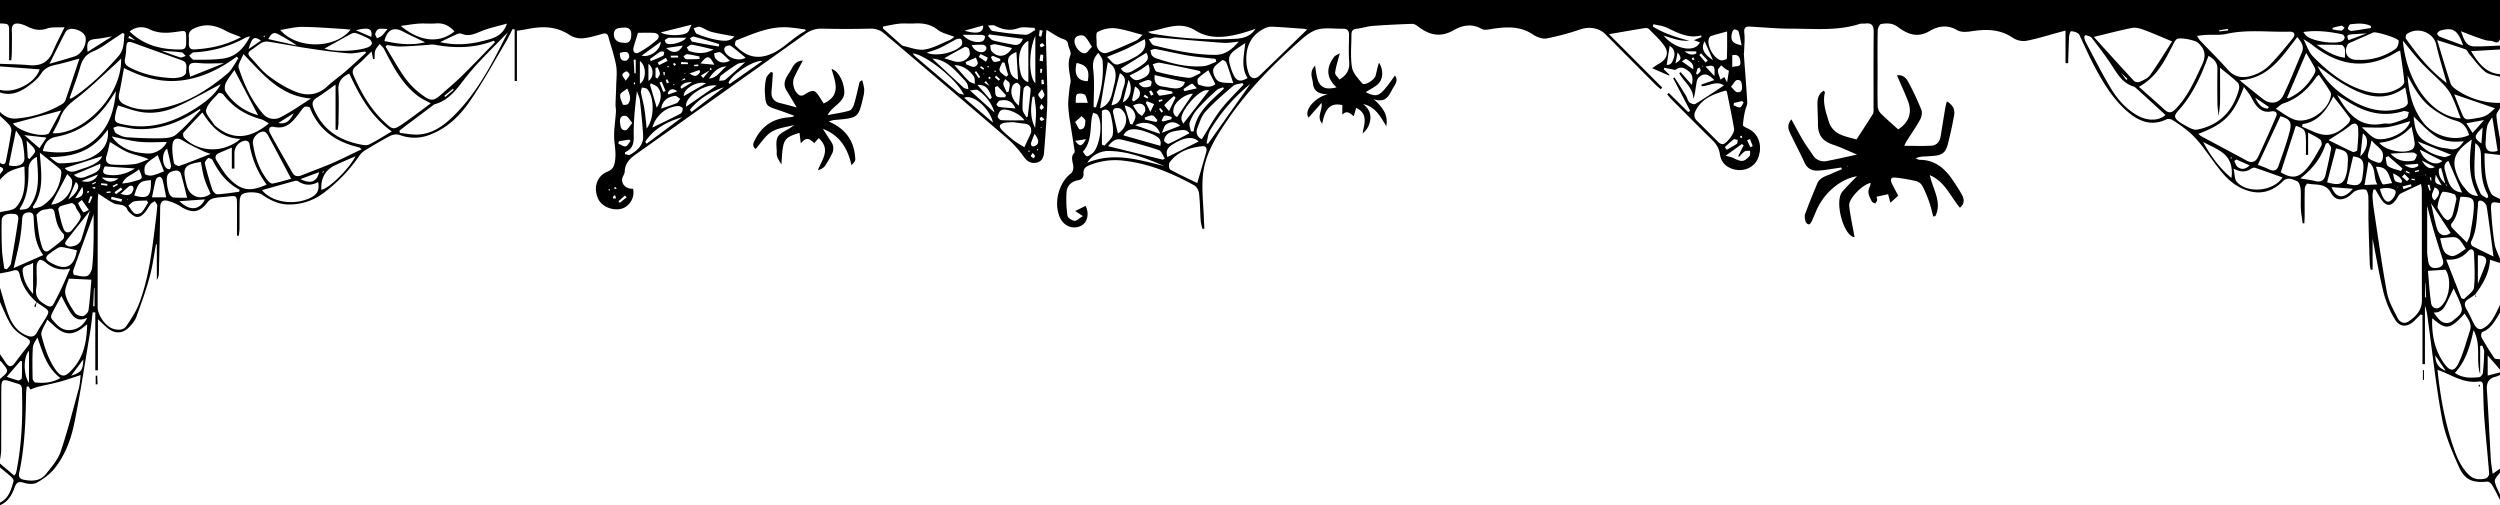 <svg xmlns="http://www.w3.org/2000/svg" viewBox="0 0 1920 388"><title>Ресурс 9</title><g id="Слой_2" data-name="Слой 2"><g id="Слой_1-2" data-name="Слой 1"><path d="M1048,81c5.87,4.53,6.76,10.32,4,16.81a16.17,16.17,0,0,1-4.55,5.64c1.34-7.48,4.53-15-4.91-19.62l-1.86,6.41c-2.77-2-5.16-5-8.78-1.1V81.7c-11.08-2.41-13.48,5.37-15.48,14.27-4.58-5.67.5-10-.47-15.95L1006,91.32c-3.95-5.29,4.84-15.69,14.9-17.94-6-.09-11-1.57-11.56-8.41-.33-4.05-3.16-8.46,1.63-13.59,1.64,9.88,1.47,20.62,16.49,16.69-8.07-7.31-8-15.28-1.91-23.32.91-1.21,2.68-1.76,4.41-2.85-1.42,5.55-3,10.19-3.59,14.95-.2,1.58,2.15,3.47,3.35,5.23,5.56-3.33,7.94-7.52,7.46-13.78-.53-6.79-.19-13.66-.11-20.49,0-3.39-1.39-4.84-4.8-4.76-6.33.14-12.91-.94-18.92.48-4.8,1.14-9.38,4.71-13.24,8.12C979.21,50.14,959.6,69.85,943.82,93c-9,13.12-17.57,26.77-19,43-1,11,.42,22.21.78,33.33.08,2.41.25,4.81.38,7.21l-1.46.28a35.36,35.36,0,0,1-1.36-5.79c-.49-7.13-.5-14.31-1.28-21.41-.25-2.24-1.8-5.23-3.65-6.25-16.89-9.27-34.5-16.69-53.87-18.91A52.54,52.54,0,0,0,837.4,128c-2.8,1.18-4.47,2.78-4.25,5.93s-.91,4.91-4.27,5.51c-4.94.87-8.4,4.14-8.76,9a87,87,0,0,0,.7,18.2c.22,1.61,3.38,3.74,5.35,3.93,1.77.17,3.77-2,6.48-3.61l-5.89-3.89,8.05-4c3,6.65,1.21,13.19-4,15.54-5.9,2.65-12.54.07-15.52-6-5.43-11.1-1.34-27.36,8.29-34.49,1.34-1,2-4,1.69-5.91-.5-3.44-2.15-6.72.84-9.87.4-.42.18-1.56.06-2.34-1-6.83-2.17-13.65-3.17-20.48a110.13,110.13,0,0,1-1.62-13.65c-.09-4.57.64-9.16,1.08-13.73.19-1.93,1-3.9.76-5.75-.85-6.39-2.7-12.57-.11-19.18.83-2.12-1.49-5.32-1.79-8.09-.42-3.84-3.53-3.76-6-5-3.35-1.67-6.47-3.78-10.56-6.22a49.89,49.89,0,0,0-.49,5.14c.3,12.86.72,25.73,1,38.59.11,5.92.15,11.86-.17,17.77-.59,10.93-1.37,21.85-2.28,32.76-.32,3.85-1.82,7.21-6.32,7.86-4.3.62-6.89-1.35-9.44-4.91a80.46,80.46,0,0,0-12.57-13.88c-26.71-23-53.62-45.82-80.47-68.68-4.56-3.88-9.16-7.72-13.71-11.62A15.23,15.23,0,0,0,669.38,23q-18.49.44-37,0a20.54,20.54,0,0,0-13,4.13q-64.69,46.11-129.53,92c-5.16,3.63-8.86,7.21-9.08,13.8-.07,2-2,4-2,6-.12,4.35,3.76,7.34,8.41,7A13.14,13.14,0,0,1,480,160.7c-6.91,3-16.79-.56-19.7-7.18-3.75-8.53-.95-17.33,7.09-20.64,4.07-1.68,5.28-3.75,5.95-8.29.77-5.25.07-9.82-.47-14.88-.81-7.57.75-15.38,1.19-23.1.1-1.79-.38-3.61-.34-5.4.11-4.74.42-9.48.52-14.22.11-5.27.85-10.69-.07-15.79-1.33-7.41-3.95-14.59-5.92-21.89-.68-2.5-2-3-4.43-2.36-5,1.36-10,3-15.05,3.44A16.88,16.88,0,0,1,438.6,28c-10.06-6.85-20.8-7-32.06-4.77-2.57.52-5.17.86-8.54,1.41V63.21l-1.74,0V23.66l-1.6-.34c-1.69,3.27-3.21,6.63-5.08,9.79-9.19,15.42-17.79,31.26-28,46-7.84,11.38-17.91,21-31.63,25.81a31.67,31.67,0,0,1-22-.29,10.19,10.19,0,0,0-7.24.72c-6.37,3.25-12.5,7-18.62,10.69a15.4,15.4,0,0,0-4.81,4.16,120.36,120.36,0,0,1-27.07,28.46,43.39,43.39,0,0,1-27.3,9.39c-7.87,0-14.5-3.31-20.77-7.63-3.22-2.22-12.77-2.43-15.48.12-1.11,1-1.56,3.21-1.6,4.88-.18,7-.06,14-.14,21,0,1.88-.33,3.76-.51,5.64L183,182q0-9.78,0-19.57,0-1.75,0-3.5c0-7.83,0-7.82-7.58-6.93-3.3.39-6.67.46-9.9,1.17a8.69,8.69,0,0,0-4.83,2.79c-6.26,8.35-12.06,9.3-20.94,3.62a34.92,34.92,0,0,0-10.13-4.39c-3.89-1-5.56,1.11-5.6,5.29-.17,16.64-.62,33.28-1,49.92a9.91,9.91,0,0,1-1.58,5.6V188.65l-.6-.07c-1.59,8.38-2.65,16.91-4.9,25.1-2.86,10.39-6.5,20.58-10.22,30.71-1,2.86-3.25,5.44-5.39,7.73-4.82,5.16-11,5.46-16.52,1-2.29-1.84-4.36-4-7.62-7V285.4l-2,0V240.94l-2-.08c-.68,5.26-1.18,10.55-2.06,15.77-3.89,23.13-7.4,46.33-12.05,69.31-2.51,12.39-7,24.51-15,34.6-3.57,4.53-8.62,8.23-13.68,11.1-2.61,1.48-7,1.12-10.08.14-4.36-1.38-5.76-.09-7.19,3.83C10.09,381.26,7.07,386.5,1,389v-2c6.86-3.35,8.58-10,10.38-16.5.24-.86-.83-2.41-1.7-3.2C6.89,364.76,3.91,362.42,1,360v-3l10.95,9.25c.73-1,1.14-1.34,1.27-1.78.32-1.11.54-2.26.76-3.39C17.4,342.87,18.39,324.5,18,306c-.21-11.19.54-8.82-8.61-11.95-6.3-2.16-7.36-1.39-7.39,5.24-.06,16,0,31.93-.09,47.89A50.07,50.07,0,0,1,1,354q0-31,0-62c7-5.85,7-5.85,1.43-12.66A15.08,15.08,0,0,0,1,278q0-2.5,0-5c1.48,2.19,3,4.38,4.45,6.58,2.21,3.3,4.41,3.64,6.93.23,3.25-4.4,6.6-8.73,10-13,2.39-3,2.35-4.6-1.57-6.65-4.11-2.15-8.34-5.2-10.88-9C6.2,245.64,3.91,239.11,1,233V222c2.25,7.25,4.1,14.66,6.87,21.7,2.58,6.55,6.68,12.17,13.71,15,3.46,1.38,6,1.07,7.85-2.51,1.78-3.36,4-6.5,5.94-9.76,4-6.52,3.94-6.52-2.58-10.82-1.25-.82-2.47-1.67-3.7-2.51l-.17-.15c-6.31-5.68-11-12.45-12.73-20.82-.77-3.66-2.3-4.16-5.52-3.19S4.23,210.33,1,211V164c4.19-1.21,9.84-1.11,12.31-3.87,7.88-8.78,6.77-20,6.45-31.28-1.85.48-2.8.7-3.72,1C8,132.26,6.24,133.33,1,139v-4c.63-2,5.11-4,0-6v-3c2.33,1.8,4,1.44,4.62-1.56,1.48-7.66,3-15.31,4.12-23,.22-1.52-.84-3.57-1.93-4.85A86.14,86.14,0,0,0,1,90V87c3.58,3.46,7.47,5.49,12.85,5A82.26,82.26,0,0,0,48.25,81.22a6.79,6.79,0,0,0,3-3.16C54.93,67.4,58.43,56.69,62,46h0c-5.92,1.58-11.78,3.42-17.76,4.66-4.89,1-9,2.56-11.8,7.13a31.29,31.29,0,0,1-7.27,7.44C18.12,70.85,10.59,75.23,1,72V70c11.3,3,27.35-5.48,30.44-15.75L1,52V50c7.47.32,15,.35,22.41,1.05,8.71.81,14.72-2.16,18.18-10.44,2.45-5.88,5.48-11.51,9-18.71-5.68.33-9.88-.29-13.41,1-5.64,2-10.38.87-15.32-1.6a22.42,22.42,0,0,0-6-2.09c-3.87-.68-6,.8-5.79,5.13.21,5.66.07,11.33,0,17,0,2-.25,4-.39,6L8,47.25c0-7.06,0-14.11,0-21.17,0-6.81,0-6.81-7-7.08V1H1921V31c-1.43,4.89-5,1.36-7.21,1.36-3.54,0-7.12-1.57-10.6-2.74-4.11-1.39-8.13-3.07-12.19-4.62h0c2.16,5,3,11.48,10.29,11.64,6.56.14,13.14-.4,19.71-.64v3l-22.24,1.29C1904.11,48.88,1909.61,57,1921,58v2c-3.87-1.25-8.51-1.56-11.45-3.95-4.67-3.8-8.23-9-12.22-13.59-1-1.12-1.51-3.07-2.66-3.48-6.91-2.47-13.93-4.6-21.91-7.17,3.59,11.75,6.73,22.57,10.29,33.25.65,1.95,2.77,3.68,4.61,4.92A57,57,0,0,0,1921,80v4c-1,2-2.9,4-2.75,5.9C1918.76,96,1920,102,1921,108v12l-11.91-1.32c.22,10.43,0,21,5,30.73,1.09,2.15,4.57,3.09,7,4.59v3c-6.52-1.35-7.29-1-6.91,5.44.51,8.6,1.31,17.21,2.64,25.71.64,4.07,2.8,7.91,4.27,11.85v3l-7.73-2.48c-.62,10.59-5.59,18.7-11.28,26.48h0a54.6,54.6,0,0,1-4.9,3.42c-3.78,2.09-3.94,4.68-1.84,8.18,2,3.27,3.46,6.82,5.19,10.22,2.92,5.75,5.32,6.44,10.34,2.45a22.56,22.56,0,0,0,5-6.07c2-3.26,3.49-6.79,5.2-10.2v6c-3.73,5.8-6.54,12.4-13.82,15.06-.6.22-1,3-.46,4,3.09,5.48,6.38,10.86,9.94,16,.6.88,2.85.63,4.34.9v8l-9.52-11v15.5L1921,287v2a22,22,0,0,1-3.23,1.29c-5.47,1.27-7.22,4.62-6.85,10.15,1.19,17.67,2,35.36,3,53,.21,3.54.88,7.06,1.45,11.47l5.62-4v3c-1.41,2.19-4.14,4.52-3.94,6.55.37,3.58,2.53,7,3.94,10.45v4c-2-3.79-3.77-7.67-6-11.32-.74-1.24-2.53-2.82-3.69-2.7-11.33,1.1-17.38-1.21-22-11.64-5.15-11.66-10.38-23.7-12.7-36.11-4.62-24.66-7.29-49.69-10.71-74.57-.58-4.24-.92-8.51-2.54-12.78v44.86l-1.9,0V243l-1.35-.54c-1.67,1.65-3.31,3.34-5,5-5.43,5.14-11.23,5-15-1.54a76.22,76.22,0,0,1-8.38-19.62c-3.43-13.84-5.77-28-8.56-42V208.1l-1.42.1a26.8,26.8,0,0,1-.74-4c-.38-11.14-.76-22.28-1-33.43-.14-6.29.14-12.59-.13-18.87-.08-1.88-1.08-5.06-2.16-5.29a13.9,13.9,0,0,0-7.53,1c-1.92.76-3.3,2.75-5.09,4-5.71,3.87-10.72,3.33-14-2.63-4.23-7.71-11.68-5.63-18-7-.43-.09-2,2.35-2,3.65-.21,7.16-.09,14.33-.12,21.5,0,1.77-.15,3.54-.23,5.31l-1.29.11c-.48-3.76-1.2-7.52-1.38-11.3-.24-5,.19-10-.2-15-.17-2.16-1.14-5.42-2.64-6.06-3.41-1.45-7.29-3.59-11.1.13a32,32,0,0,1-8.43,6.1c-7.15,3.37-14.24,2.94-21.7-.19S1711.13,138,1706.31,132c-5.12-6.33-9.62-13.15-14.66-19.56a72.74,72.74,0,0,0-9.34-10,111.3,111.3,0,0,0-12.53-9.08c-1.27-.83-3.57-1.36-4.79-.77-10.77,5.22-20.07,2.27-28.7-4.75-11.9-9.67-19.61-22.54-26.71-35.78-3.77-7-6.93-14.41-10.39-21.61-.65-1.34-1.12-3.09-2.22-3.82a10.67,10.67,0,0,0-5.47-1.63c-.47,0-1.35,2.73-1.43,4.23-.37,6.75-.52,13.5-.75,20.26l-2,0v-25l-5.19,1.39c-8.35,2.24-16.63,4.92-25.11,6.5A15.14,15.14,0,0,1,1546.81,30c-9.92-6.69-20.48-6.75-31.64-5-3.58.57-8.14.9-11-.8-7.58-4.53-14.86-3.14-21.32.68-9.44,5.58-17.1,2.21-24.37-3.22-4.19-3.13-8.42-2.89-12.75-2.24-1.14.17-2.59,3.18-2.63,4.92-.25,10.66-.13,21.33-.13,32,0,8.83-.14,17.67.12,26.5a8.84,8.84,0,0,0,2.5,5.41c4.2,4.2,8.74,8.07,13.22,12.12,8.19-5.22,11-12.92,7.48-21.83-2.59-6.54-5.52-12.94-8.39-19.64,3.86-.71,6.81,1.6,8.5,4.75a220.22,220.22,0,0,1,10.18,21.58c.84,2.07.29,5.36-.84,7.44-3.09,5.68-6.84,11-10.3,16.48-.67,1.06-1.18,2.23-2,3.84,7.35,0,14.05.25,20.72-.09,4.1-.21,6.55-3,7.22-7.08,1.21-7.37,2.39-14.75,3.62-22.12.23-1.39.66-2.74,1.17-4.83,4.8,2.75,6.35,6.43,5.58,10.75-1.33,7.49-3,14.94-4.88,22.31-1.62,6.28-4.42,8.26-11,8.78-2.32.18-4.65.34-7,.48a16.42,16.42,0,0,0-6.63,1.36c1,.42,2,1.2,3.07,1.2,12.45,0,20.12,7.4,26.35,17,2.18,3.35,4.43,6.67,6.27,10.2,1.72,3.29,1.86,6.64-1.71,9.59-7.32-8.64-11.45-20.1-23.11-25,2.21,10.79,9.63,20.48,4.23,31.44l-1.64.28c-.9-3.42-1.6-6.92-2.77-10.25a99.53,99.53,0,0,0-5.33-12.86,8.43,8.43,0,0,0-4.78-4,128.53,128.53,0,0,0-16.18-2.77c-4.1-.47-3.84,2.15-2.56,4.79,1.49,3.08,3.16,6.07,4.76,9.11l-6,5.39-1.79-6.53-9,2a5.52,5.52,0,0,1,.63,2.41c-.1,1-1,1.88-1.49,2.81-.91-.55-2.26-.89-2.65-1.69-1.72-3.55-4-7.1-1.48-11.28a8.88,8.88,0,0,0,.54-2.89c-6.18,1.13-17,12.09-16.41,17.5.85,8.14,2.72,16.18,4.13,24.13-8.15-.23-15.94-27.49-9.25-35.13,3.6-4.12,7.53-7.95,11.06-11.64-11.54,1.91-23.38,11-29.75,23.38-1.9,3.69-3.28,7.63-5.05,11.39-.44.93-1.47,2.23-2.19,2.2a3.35,3.35,0,0,1-2.4-2.07c-.49-1.86-1.06-4.11-.45-5.77,2.9-7.92,6.1-15.74,9.37-23.52,2.17-5.17,7.57-5.88,11.9-8,2.28-1.12,4.66-2,7-3l-.4-1.33c-3.3.5-6.6,1-9.91,1.48a69.67,69.67,0,0,1-8.43.93c-4.65.06-8-1.79-10.08-6.42-3.51-7.86-7.73-15.41-11.32-23.25-1.46-3.19-1.43-6.66,1.38-9.68,3.08,5.58,5.86,10.94,8.94,16.11,2.29,3.85,5,7.47,7.48,11.2a10,10,0,0,0,10.8,4.64c7.34-1.36,14.6-3.08,23.19-4.92-6.72-2.83-12.16-5.54-17.88-7.42-8.67-2.86-12.19-7.34-12.15-16.4,0-5.16-.36-10.31-.38-15.47,0-3.92,1-7.48,4.8-9.8.42.56,1,1,.94,1.29-2,8.23,1,15.89,3.29,23.41a15.69,15.69,0,0,0,7.06,8.21c4.41,2.38,9.62,3.25,13.89,4.57,4.49-6.93,8.62-13.11,12.5-19.43.71-1.15.61-2.89.61-4.36,0-19.67-.09-39.33.1-59,0-4.78-1.57-6.85-6.36-6.27-1.48.18-3.09-.12-4.47.33-17.07,5.51-34.68,3.59-52.1,3.65-10.61,0-21.23-1-31.85-1.61-3.67-.22-5,.85-4.57,4.9.51,4.51,0,9.14-.15,13.71,0,1-.25,2-.18,3,.87,12.18,1.89,24.36,2.58,36.55.12,2.14-1.24,4.32-1.67,6.53a72.61,72.61,0,0,0-1.63,11c0,.82,2.36,1.94,3.8,2.59,8.31,3.74,11.59,13.47,7.67,23-3,7.28-11.68,10.75-19.72,7.95-5.38-1.88-8.69-5.63-9.46-11.21-.63-4.57-2.82-7.93-6.05-11.09-10.47-10.21-20.74-20.63-31.06-31-1.2-1.21-2.26-2.56-3.38-3.85l1.23-1.15,14.91,14.72,1.51-1L1286,61.1l1-.67c3,4.73,6,9.42,8.92,14.19.95,1.55,1.22,3.68,2.46,4.85,1.08,1,3.63,2,4.59,1.37,7.29-4.4,14.35-9.18,22-14.19-5.58-4-11.39.45-17,.59l-.31-1.32,9.95-3.43c-4.83-4.94-8-5.67-12-2-1.45,1.34-1.68,4.19-2.06,6.43-.57,3.32-.78,6.7-2,10-.15-8.67-7.52-13.17-10.86-19.71l1-.84,8.65,9.85c1-4.44.73-8-2.4-10.48-2.83-2.26-6-4.27-9.85-1.29-.68.53-2.34-.16-3.54-.36-1.8-.3-3.58-.68-5.38-1l-.41,1.17,4.5,4.22-.46.54-12.95-5.64c2.17-1.44,3.63-2.56,5.23-3.44,5.69-3.14,7.88-8,4.45-13.21-3.32-5-8-9.16-12.27-13.53-.64-.66-2.21-.77-3.27-.6-8.82,1.43-17.62,3-27.28,4.65l40.89,41-1.16,1.26c-1.27-1.1-2.62-2.12-3.81-3.31q-19.4-19.48-38.76-39c-4.8-4.84-12.39-5.89-19-3.7a193.68,193.68,0,0,1-26,7c-3.26.6-7.61-1-10.55-3-9.51-6.4-19.7-6-30.25-4.49-3,.43-6.87,1.53-9.11.22-7.59-4.42-15.08-2.72-21.43.92-10.41,6-19,3.72-27.58-2.9-1.27-1-3-2-4.48-1.92-10.11.35-20.22.81-30.31,1.58-4.12.31-8.14,1.74-12.26,2.19-3,.33-4,1.75-4,4.52,0,8.33-.9,16.81.39,24.94.72,4.54,4.75,8.81,8,12.6,1.6,1.87,9.23-2.65,10.15-6s1.39-6.66,2.64-10c3,4.6,3.2,10.31.94,14.26-2.15,3.76-7.41,5.75-11.13,8.4,9.4,4.4,10.68,3.7,22.42-12.81,2.59,3.5.48,6.41-1.11,9-3.15,5.2-4.94,12.58-15.16,9.22,7,6.21,11.21,12.2,9.62,20.7-4.45-7.39-8.39-15-17.76-17ZM469,154l-1-1-1-1h0l1,1,1,1ZM1795,73h0l1,1c7.84,13.62,16.65,25.63,35.29,22,2.09-.4,4.43.29,6.45-.25a64.94,64.94,0,0,0,11.59-4.13c1.06-.51,1.15-3,1.69-4.58-1.44-.25-3.06-1-4.31-.66-14.16,4.39-27.25,1.65-39.7-5.66-3.72-2.18-7.35-4.5-11-6.76ZM1629,56l1,1,4,5.44.93-.84L1630,57l-1-1Zm240,184,1,1c1.76,2.14,3.23,4.65,5.36,6.33a7.27,7.27,0,0,0,9.68-.23c3.19-2.72,7.73-5.28,6.38-10.36-1.25-4.68-3.74-9-6-14.24-2.38,4.88-4.21,8.9-6.27,12.81-1.9,3.61-4.73,6-9.14,5.7l-1-1Zm-9-104h0Zm3-5h0l2,1,.45.14L1865,132ZM250,132l-1.55,1.23.6.56,1-1.78ZM524,63l3.34-.9-.54-1.17L524,63h0Zm237,4h0l-2.88-3.78L757,64.5ZM105,32l.46.13L105,32l-4.67-3.45-.88,1.67ZM546,55l-6.66,4L541,61l5-6,1.78-.78-1.15-1.33ZM92,138l-12.84-.66c4,4,8.7,4.1,12.83.65l.37-.29Zm1787,4,.88,1.67.49-.38L1879,142l-3.19-12-1.62.55C1873.35,135.23,1875.43,138.87,1879,142ZM1733,76h0c2,4.34,4.56,8.06,9.59,8.43l.94-1.25ZM65,277l-9.37,12.54c7.88-2.56,9-4.15,9.37-12.54l.13-.45ZM499,50h0V63.15C503.31,60.35,503.18,53.17,499,50Zm60,2c-6.46.28-10.24,4.47-13.58,9.31,6.48-.25,9-6.28,13.58-9.31ZM125,40l-.46-.13L125,40c4.84,1.74,9.62,3.64,14.54,5.11,1.15.34,2.72-.74,4.1-1.16-1.07-.95-2.06-2.58-3.24-2.73C135.28,40.58,130.13,40.37,125,40ZM1808,146l-16.39-1.3c3.65,9.05,9.71,9.23,16.39,1.29ZM557,68c-10.39,3.42-19.31,8.92-26.17,17.32L532.06,87,557,68l.38-.31ZM734,51h0c3.64,4.09,7.16,8.28,11,12.19,1.15,1.18,3.12,1.55,4.72,2.29-.23-1.94.18-4.33-.81-5.74C745.32,54.67,740.53,51.23,734,51Zm1103,68h0c4.81,5.37,11,6.69,17.68,5.31,1.15-.24,2-2.72,2.55-4.31.09-.26-2-1.89-3.08-1.87C1848.43,118.24,1842.72,118.68,1837,119ZM87,29c-3.93.63-7.85,1.48-11.8,1.84-6.44.58-7.89,2.27-6.9,10L87,29ZM1904,219c2-5.16,4.23-10.26,6-15.51,1.51-4.54-1.09-6.17-6-6.45,0,7.52,0,14.75,0,22ZM525,91c-11.54,3.41-21.79,8.65-28.49,18.93l1.05,1.48L525,91Zm1343,66-.3-.37.31.37c1.48,6.48,2.67,13.06,4.54,19.42,1.6,5.45,6.5,6.77,10.53,3.4ZM717,46h0c8,7.45,16,14.94,24,22.3.86.79,2.43.8,3.68,1.17a15.09,15.09,0,0,0-.74-3.88,14,14,0,0,0-2.7-3.56C734.36,54.91,728.11,46.76,717,46ZM1891.85,148.83l-10.46-24.27c-3,1.48-3.62,4.16-2.58,7.66C1881.06,139.73,1882.28,148,1891.85,148.83ZM565,29c-6-1.16-12-2.08-17.84-3.58-3-.77-5.64-2.9-8.62-3.79-1.38-.41-3.21.68-4.84,1.09.85,1.5,1.37,3.88,2.62,4.35a77,77,0,0,0,15.22,4.55c4.56.72,9.7,1.85,13.47-2.62l.37-.3ZM70,163c-5.86,7.37-11.74,14.73-17.54,22.15-.75,1-1.79,2.84-1.45,3.25a5.42,5.42,0,0,0,3.69,1.94c4.08-.09,7.54-1.76,8.88-5.92,2.28-7.09,4.3-14.26,6.43-21.4l.13-.46ZM1915,91c-1.33,2.33-3.29,4.52-3.85,7-.89,4-.9,8.25-1.21,12.39-.44,6,2.7,8.31,9.23,6.52q-1.62-10.49-3.27-21c-.26-1.64-.61-3.27-.91-4.91Zm-222,19h0c5.53,10.35,12.22,19.75,21.73,27.69,1.2-8.23-.82-14.75-6.52-19.19C1703.68,115,1698.11,112.78,1693,110Zm182,74h0c1,3.5,1.45,7.39,3.32,10.37,1.19,1.88,4.88,3.72,6.86,3.23,3.42-.85,6.38-3.53,9.53-5.45-1.22-1.88-2.35-3.82-3.69-5.61a9.51,9.51,0,0,0-2.9-2.7,7.05,7.05,0,0,0-3.58-.71C1881.36,183.3,1878.18,183.69,1875,184Zm27-73h0c-.21,8.1-1,16.25-.43,24.3.33,4.8,2.43,9.59,4.38,14.1.73,1.7,3.28,2.63,5,3.91l1-1.2a10.15,10.15,0,0,0-.63-2.29c-5.18-9.46-4.71-20-5-30.15C1906.19,115.57,1905.11,113.07,1902,111ZM274,121c-5.45,2.41-11,4.69-16.32,7.25-6.93,3.31-10.62,10.48-9.84,18.59,6.45-1.55,21.45-16.37,26.16-25.85ZM68,245c-5.28,2.53-9.13,1.65-12.68-3.66-2.68-4-4.72-8.46-7.21-13-2.63,4.87-5.15,9.34-7.43,13.94-.49,1-.62,2.86,0,3.58,3.62,4.38,7.46,9,13.8,8.66S65.25,250.68,68,245ZM193,29a13.88,13.88,0,0,0-3.34.87A90.11,90.11,0,0,1,149.81,41.2c-1.22.06-2.37,1.67-3.56,2.56,1.18,1.09,2.36,3.12,3.53,3.11,7.73,0,15.56.18,23.16-1C182.69,44.38,188.67,37.44,193,29ZM1916,198h0c-1.69-12.8-3.26-25.61-5.22-38.37a6.54,6.54,0,0,0-3.94-4.42c-3.51-.83-2.58,2.39-2.8,4.33-1.05,9.18-.72,18.61-5.3,27.14a3.38,3.38,0,0,0,.9,3.19C1905,192.73,1910.53,195.32,1916,198ZM1850,59h0c.94,13.33,3.92,25.95,12.54,36.67,8.11,10.08,24.16,14.38,34.73,9-1.72-5.36-4-9.31-10.45-11.07-6.21-1.7-12.22-5.17-17.52-9C1860.32,78.21,1855,68.64,1850,59ZM90,71c-1.83,2.77-3.61,5.58-5.5,8.31-9.83,14.11-22.9,23.42-40,26.67-6,1.15-9,4-10.61,11,12.81,2,25.12,1.92,36.22-5.9C84,101.35,88.7,87,90,71ZM68,250c-.65.51-1.33,1-2,1.54-8.74,7.42-15.5,7.26-23.73-.56-1.27-1.21-2.61-2.36-5-4.5-1.85,4.66-5.23,8.84-4.44,12,2.13,8.44,4.92,17.13,9.51,24.43,5.87,9.34,9,7.77,15.14.66,8.39-9.64,10.1-21.4,10.47-33.56ZM94,46c-1.92,1.84-3.79,3.73-5.76,5.5-9.38,8.41-18.38,17.33-28.36,25-5.44,4.16-10.16,8.1-12.53,14.7-1.46,4.09-3.79,7.86-5.89,12.1C62.95,104.88,94.87,75.82,94,46ZM1770,31h0c2.42,4.52,4,9.91,7.41,13.41,11.5,11.67,24.22,22,40.39,26.55,9,2.56,18.14,2.57,26.42-2.77,1.49-1,3.39-3,3.26-4.44-.73-7.86-2-15.66-3.17-23.86a20.15,20.15,0,0,0-2.65,1.09c-23.19,14.35-45.06,10.34-65.06-5.63C1774.55,33.72,1772.21,32.45,1770,31Zm-65,59h0a81,81,0,0,1-1-8.39c-.13-9.15-.2-18.31,0-27.46.1-5-2.53-7.8-6.86-10.24-.73,1.88-1.32,3.39-1.9,4.92-4.53,11.87-10,23.21-17.95,33.25-2.25,2.85-6.43,6.57-5.8,8.73.87,3,5.31,5.15,8.58,7,2.55,1.47,5.91,3.24,8.48,2.72,17.22-3.46,27.56-14.45,32-31.18.39-1.48.06-3.93-.94-4.87-3.92-3.72-8.23-7-13.62-11.49,0,9.85.09,18.25,0,26.65C1705.9,83.13,1705.33,86.56,1705,90Zm168,195h0c2.1,20.24,5.6,40.2,12.25,59.51,2.67,7.74,5.75,15.24,11.83,21.15,3.85,3.74,8.35,3.91,13,2.79,1.14-.28,2.69-2.51,2.59-3.73-1.08-14.07-2.6-28.1-3.68-42.17-.63-8.12-.72-16.27-1-24.41-.08-2.31-.06-4.58-3.36-4.12C1892.77,295.64,1883.38,288.57,1873,285ZM76.45,149.74c-.21,3.37-.39,4.84-.39,6.31Q76,196.5,76,237c0,6,6.06,14.69,11.76,16.47,3.8,1.19,8,1.36,10.47-2.33,3.55-5.33,7.22-10.8,9.48-16.72,7.23-19,9.82-39,12.27-59,.67-5.44,1.41-10.89,1.81-16.35.08-1.14-1.19-2.38-1.84-3.57-1.05.68-2.36,1.14-3.1,2.07-1.65,2.07-2.82,4.55-4.54,6.54-4,4.61-7.05,4.65-11.34.45a7.4,7.4,0,0,1-2-2.23c-2-5.35-7.42-3.41-11-5.35S81,152.62,76.45,149.74Zm1748.71-3.32-1.38.25a22.12,22.12,0,0,0-.7,4.47,93.34,93.34,0,0,0,.92,9.93c3.27,21.52,6.21,43.11,10.17,64.5,1.27,6.84,5,13.31,8.2,19.68,1.61,3.22,5.11,4.91,8.48,2.58,5.58-3.85,10.19-8.52,10.17-16.15-.08-28.33,0-56.66-.07-85a27,27,0,0,0-.63-4.41c-5.55,2.61-10.68,4.9-15.67,7.44-1.06.54-1.79,1.92-2.45,3-4.47,7.55-8.85,7.5-13.4-.19ZM22.85,297.73l-1.37.22c-.15,1.9-.41,3.8-.44,5.71-.36,20.29-1,40.55-5.32,60.48-.71,3.3.68,4.75,3.54,5.31,6.34,1.26,12.64,1.09,17-4.36s9.19-11,11.35-17.34c5.45-16,9.57-32.47,14-48.8.87-3.19.93-6.61,1.36-9.9-5.57,1.79-10.52,3.6-15.59,5-5.73,1.55-11.59,2.64-17.36,4.05a53.88,53.88,0,0,0-5.64,2.08ZM282.12,41.51l-.58-.93c-4.38.5-8.82,1.7-13.13,1.35-10.06-.82-20.08-2.21-30.07-3.7-10.5-1.57-20.92-3.61-31.41-5.25a8.34,8.34,0,0,0-5,.9c-2.74,1.54-5.12,3.71-7.79,5.39s-3.16,3.24-.95,5.54c4.72,4.92,8.87,10.59,14.26,14.62,6.57,4.92,13.78,9.46,21.41,12.33,8,3,16.33,2.25,23.29-4.27C256.5,63.4,261.51,60,266,56.1,271.51,51.36,276.77,46.38,282.12,41.51Zm99-8-.73-1.28c-15.11,5.94-30.55,6-46.16,3a16.65,16.65,0,0,0-4,.23c-7.11.45-14.22,1.08-21.34,1.25-3.53.08-7.08-.7-10.62-1.1l-1.21,1.1c5.2,8.43,9.91,17.21,15.76,25.15a61.53,61.53,0,0,0,14,13.21c5.44,3.85,7.86,3.08,12.85-1.35C345,69,350.53,64.41,355.62,59.4,364.24,50.91,372.6,42.15,381.07,33.51ZM278.76,115.63c-1.3-1-1.53-1.35-1.81-1.41-17.57-4.05-31.15-13-37.94-30.51-.27-.69-3.35-1.2-4.2-.56-1.79,1.34-3,3.49-4.4,5.32-4.79,6.15-9.5,12.05-18.89,10-3.83-.85-4.68,2.1-3,5.06,5.59,10.14,11.37,20.19,17.14,30.23,1.78,3.09,4.43,2.91,7.36,1.73,7.71-3.09,15.55-5.9,23.17-9.19C263.58,123.07,270.81,119.4,278.76,115.63Zm7.6-75.08c-4.29,4.11-7.88,8-11.93,11.27-2.72,2.2-3.16,4.2-1.82,7.25,5.86,13.35,13,25.82,23.84,35.85,6.15,5.67,6.74,6,13.57,1.41,7.32-5,14.31-10.43,21.8-15.94-3.86-2.18-6.93-3.5-9.55-5.44C309.7,65.6,302.86,52,295.9,38.58c-.75-1.45-2.19-2.54-3.31-3.8-1.17,1.67-2.77,3.2-3.38,5.06-.67,2-.41,4.37-.56,6.57h-1.12Zm1402-12a24.82,24.82,0,0,0,2.08,3.33c7.21,7.58,14.69,14.92,21.62,22.75,5.53,6.24,12.19,6.58,19.07,4.24a32.57,32.57,0,0,0,12.32-7.22c6.55-6.54,12.35-13.85,18.22-21,2.61-3.19,1.58-5.46-2.58-5.33-16.06.47-32.19-1.88-48.19,1.72-5.08,1.14-10.55.51-15.84.78C1693,27.89,1691.05,28.24,1688.35,28.56ZM301.88,101.94C285.6,90.37,277,74.15,269.26,57.53c-6.26,2.78-8.73,6.64-8.36,12.92.5,8.29.14,16.64.06,25a45.76,45.76,0,0,1-.65,5.31l-1.6-.14V66c-5.53,3.89-9.85,7.2-14.45,10.08-3.33,2.09-3.87,4.39-2.44,7.91,6.49,16,18.84,24.43,35.2,27.8,2.38.49,5.33,1.17,7.28.23C290.1,109.2,295.51,105.66,301.88,101.94ZM1724.31,67.7c-7.7,21.34-15,28.66-35,36.08a16.19,16.19,0,0,0,2.33,1.91c11.55,6.21,23.15,12.31,34.66,18.6,4.21,2.3,7.14,1,8.95-2.89,4.75-10.22,9.39-20.5,13.78-30.88,1.54-3.64-1.13-4.43-4-3.91-5.33,1-9-1.48-11.91-5.49-1.64-2.28-2.77-4.92-4.28-7.29C1727.64,72,1726.22,70.27,1724.31,67.7ZM96.23,53.25c-1.34,7.2-2.36,13.55-3.75,19.82-.88,4,.53,6.34,4,8.08,8.23,4.18,17,4.73,25.85,3.38,20.61-3.16,37.63-13.9,53.25-26.93,3.59-3,5.68-7.78,8.45-11.74l-1.22-1.36c-12.53,9.24-26.11,16.06-41.57,18.15C125.51,64.78,110.88,60.76,96.23,53.25ZM1643.69,67.69c7.14,6.35,13.52,11.87,19.73,17.59,3.16,2.91,5.48,2.45,8.4-.53,9.56-9.75,14.69-21.95,20.36-34,3.34-7.13,2.29-12-3.1-16.91-2.13-2-14-4.43-16.35-2.78a8.7,8.7,0,0,0-2.3,3.15C1663.93,46.7,1658.09,59.73,1643.69,67.69Zm25.48-34.89c-8.27-3.42-14.78-6.32-21.46-8.77-2.89-1.06-6.29-2.13-9.15-1.59-9.41,1.79-18.68,4.31-29.48,6.9,10.53,11.61,20.59,22.82,30.86,33.84.83.89,3.29,1.17,4.48.62,2.82-1.3,6.15-2.69,7.83-5.06C1658.18,50.39,1663.49,41.62,1669.17,32.8ZM391,25.79c-11.09,11.7-22,21.87-31.23,33.33-7.25,9-13.12,18.85-25.22,22-.15,0-.26.21-.39.31Q324.62,88.6,315,95.78c-2.42,1.82-4.81,3.68-7.21,5.52l.31,1.8c4.66.45,9.36,1.49,14,1.24,10.92-.59,19.36-6.6,26.88-13.93C367.55,72.31,379.13,49.66,391,25.79ZM187.95,42.52c-1.54,4.16-4.46,7.94-3.64,10.52,4.06,12.71,9.7,24.8,18.45,35.11A10.92,10.92,0,0,0,216,91.27c8.33-4.17,16-9.68,23.93-14.63C216.35,74.88,203.18,58.35,187.95,42.52Zm1414.7-14.64-1,1.37a16.88,16.88,0,0,0,1,3.74c6.42,12,12.48,24.26,19.54,35.9,5.08,8.37,11.55,15.85,20.41,20.81,7.65,4.29,16.24,4.33,21.49-.41Q1652.57,78.73,1641,68.22a4.86,4.86,0,0,0-1.77-.89c-7.75-2.49-11.64-8.78-15.76-15.18-4.92-7.64-10.48-14.87-16-22.08C1606.53,28.83,1604.29,28.58,1602.65,27.88Zm-597.73-4.26a26.18,26.18,0,0,0-2.71-.51c-8.11-.58-16.22-1.24-24.34-1.62a12.23,12.23,0,0,0-5.72,1.31c-9.62,4.75-14,12.9-14,23.35a31.78,31.78,0,0,0,2,11.56c1.54,3.87,5.06,4.33,8.11,1.41C980.37,47.54,992.36,35.81,1004.93,23.62Zm716.06,39c6.61,5.33,12.17,9.9,17.82,14.35,5.8,4.57,12.72,3.65,15.88-2.93,5.16-10.74,9.49-21.88,14.18-32.85,2.05-4.79-.63-8-3.52-11.77-2.52,3.28-4.62,6-6.74,8.78C1749.25,50.34,1739.28,61.57,1721,62.64Zm169.82,29.23c-2.36-6-4.25-11.64-6.82-17a36.06,36.06,0,0,0-6.45-9c-5.39-5.62-11.37-10.68-16.67-16.36-5-5.34-9.41-11.19-14.45-17.26C1849.24,64.37,1868.62,90.65,1890.81,91.87ZM134.12,61a27.47,27.47,0,0,0,6.1-.9c1.5-.5,3.76-2.24,3.7-3.3-.21-3.3,1.83-7.66-3.15-9.44C128.91,43.09,117,38.9,105.23,34.58c-6.47-2.37-7.06-2.18-7.37,4.78a42.6,42.6,0,0,1-.88,6.9c-.72,3.41.88,5.13,3.75,6.61C110.83,58.06,121.56,60.5,134.12,61Zm73.43,34.77c-2.41-1.29-4.15-2.67-6.12-3.21-11.78-3.19-21.59-9.22-29-19.05-.63-.83-3.17-1.47-3.51-1.08-3.55,4.13-8.36,8.09-9.64,12.94-.8,3,3.82,7.49,6.1,11.25a9,9,0,0,0,2.18,2C179.91,108.55,193,107.81,207.55,95.73ZM1326.29,70.55c-8.55,2.61-17.32,5.41-22.4,14.25-1.74,3-2.65,6.06.41,9,5.59,5.44,11,11.05,16.6,16.49a4.63,4.63,0,0,0,3.34,1.41c2.95-.55,9.1-8.58,8.58-11.65-1.64-9.63-3.69-19.19-5.59-28.78C1327.21,71.18,1327,71.1,1326.29,70.55ZM205.75,142.75A71.19,71.19,0,0,1,192.5,111a3.49,3.49,0,0,0-2.71-2,9.53,9.53,0,0,0-8.74,9.5c0,4,0,8,0,12l-2,0V114.35c-4.07,1.72-6.93,2.93-9.79,4.15s-3.52,3.47-1.84,6c3,4.56,5.66,9.53,9.43,13.37C186.21,147.51,193.07,148.51,205.75,142.75ZM1868.93,245.4c-.44,12.45,1.72,24.13,9,34.47,4.76,6.73,8.1,6.9,11.58-.67,3.58-7.78,5.73-16.21,8.43-24.39,1.76-5.33-1.59-8.86-4.13-13C1881.51,255.77,1878.54,253.32,1868.93,245.4ZM96.53,27.13l-1.22-.89c-1.73,1.15-3.44,2.33-5.19,3.45C84.37,33.34,79,37.79,72.75,40.36c-6,2.49-8.56,6.34-10.19,12.18-2.26,8.08-5.38,15.92-8.15,23.94.65.08,1,.25,1.25.13a23.11,23.11,0,0,0,2.58-1.5C71,66.45,81.76,55.71,91.91,44.2,96.49,39,96,33,96.53,27.13ZM91.67,82a36.79,36.79,0,0,0-1.25,3.58c-2.25,9.24-2,9.64,7.43,11.39,18.56,3.43,35.29-1.72,51-11.29,8.91-5.45,17.27-11.57,21.71-20.07C160,71.09,148.9,77.48,137.28,82.73c-9,4.06-18.82,6-28.77,4.15C103,85.89,97.74,83.81,91.67,82ZM619.86,24.63l-.65-1.08c-3.61-.46-7.21-1-10.82-1.37-15.17-1.68-28.52,4.52-42,9.88-.67.26-1.21,3.26-.64,3.86,5.48,5.74,12,9.67,20.29,8.52C600.1,42.5,608.09,30.44,619.86,24.63Zm1162,33.84a13.61,13.61,0,0,0-1.84,1.59c-6.42,9.47-14.51,16.8-25.62,20.47-1.71.57-3.09,2.15-5.61,4,5.43,3.22,9.64,6.82,14.5,8.38,11.07,3.53,26.51-7.38,27.88-19a4.53,4.53,0,0,0-.7-2.79C1787.8,66.95,1785,62.9,1781.91,58.47ZM679.27,21.33l-.16,1.52c4,3.52,7.88,7.07,11.87,10.55,1.25,1.09,2.51,2.58,4,2.93,5.38,1.24,11.08,3.53,16.22,2.69,6.72-1.1,13-4.74,19.49-7.41a15.93,15.93,0,0,0,3.16-2.32c-4.7-1.93-9.43-2.84-12.81-5.49-5.61-4.4-11.6-5.16-18.23-4.76-3.65.22-7.35-.24-11,.13C687.61,19.59,683.45,20.58,679.27,21.33Zm1073.35,112c8.06,4.81,13.29,4.75,19.62-2.5,4.61-5.28,7.95-11.73,11.51-17.85.64-1.11.2-3.89-.75-4.69-2.3-1.92-5.2-3.13-9.37-5.47V120l-1.69-.1c0-3.91.09-7.82,0-11.73-.2-7.3-1-8.2-7.74-10.57Zm28.09-81.84c6.61,12.86,16.93,21.69,29.16,28.18,11.53,6.13,23.87,8.42,36.68,4.08,1.53-.52,3.7-2.42,3.67-3.63-.11-3.72-1.15-7.42-2-12-16.26,12-31.47,6.67-46.15-1.78C1794.65,62.15,1787.93,56.62,1780.71,51.54ZM224.61,138.3c-6.33-11.92-12-22.73-17.84-33.47-.63-1.16-1.91-2.65-3-2.74-4.3-.37-9.13,4.72-8.54,8.89,1.47,10.35,4.69,20.06,11.2,28.41.93,1.19,2.74,2.8,3.83,2.59C215.36,141,220.34,139.44,224.61,138.3ZM1813.07,47a46.25,46.25,0,0,0,27.7-8.44c1.55-1.06,2.45-4,2.43-6.12s-17.53-7.42-19.57-6.49c-5.29,2.4-10.63,4.68-15.93,7.07-1.32.59-3.13,1.1-3.71,2.18-3.38,6.33-.07,11.69,7.08,11.79ZM156.44,87.34c-5.29,5.58-10,10.42-14.51,15.52-.6.69-.26,3.17.52,4,11.32,11.42,30.49,11.81,43.21.82C171.76,107.26,163.49,98.73,156.44,87.34ZM54.91,207.27c-8.09,1.81-13.87-.46-19.07-4.89-1.18-1-3.45-2.17-4.39-1.68-1.23.64-2.23,2.83-2.3,4.4-.28,5.8.56,11.73-.32,17.4-1.11,7.19,2.91,10.22,8.1,13.12,2.73,1.53,4.32.74,5.58-1.8,1.92-3.87,4-7.68,5.79-11.59C50.44,217.66,52.4,213,54.91,207.27ZM1735,127.62c2.65,1,5.8,2,8.7,3.47,3.51,1.77,6,.74,7.14-2.61,3.11-8.88,6.38-17.76,8.71-26.86,1.81-7.08-.13-9.24-7.17-11.38ZM952.37,33c-4,.33-8.1,1.18-12.08.89-17.2-1.23-34.37-2.86-51.56-4.16-1.77-.13-3.63,1-5.45,1.51,1.29,1.59,2.32,4.21,3.91,4.61,15.3,3.83,30.66,7.12,46.61,7.31C942.09,43.27,947.2,38.81,952.37,33ZM1880.1,64.73c-3-10.63-6-20.13-8.19-29.83-1.91-8.56-13.73-13.85-22.4-7.81-.76.53-1.27,2.86-.78,3.56C1857.6,43.06,1867,55,1880.1,64.73ZM1769.43,96.35l-.45,1.94c5.74,2.2,11.37,5.74,17.26,6.25,7.12.62,13.31-3.71,18.34-8.88.86-.89,1.73-3.1,1.26-3.75-4-5.56-8.26-10.9-12.84-16.8C1787.63,86,1781.36,94.39,1769.43,96.35ZM920.5,141.59c2.46-8.48,4.62-16,6.81-23.42.8-2.72.31-5.18-2.87-4.87-9.9,1-19,4.12-25.18,12.43-.87,1.16-.46,5,.49,5.51C906.53,135,913.6,138.22,920.5,141.59ZM186.08,29.53c-4.34-1.78-8.27-3-11.83-4.93-7.36-4-14.53-5.72-22.84-2.35-4,1.6-5.8,3.27-5.38,7.43a41.08,41.08,0,0,1,0,5c-.06,2.88,1.25,4.4,4.2,4.26C162.65,38.31,174.52,35.72,186.08,29.53ZM216.25,24c12.77,15,42.21,14.6,54-.22-2.31-.22-4.18-.47-6.06-.58-10.28-.58-20.55-1.49-30.83-1.55C227.88,21.58,222.42,23.06,216.25,24ZM155.05,85.5l-.66-.74L152.49,86c-14.45,9.4-30,15.23-47.54,14-4.29-.29-8.5-1.54-12.78-2-1.35-.15-2.81.74-4.22,1.16.73,1.45,1.09,3.51,2.27,4.22,2.38,1.42,5.16,2.79,7.86,3,8.92.61,17.89,1,26.83.81,3.83-.07,8.58-.52,11.26-2.77C143,98.69,148.82,91.87,155.05,85.5ZM1891.3,230l2.08.76c2.66-3,7.24-5.69,7.62-8.91,1-8.66.34-17.53.06-26.31-.09-2.83-2.23-4.17-4.32-1.83-4.25,4.76-9.28,7.25-17.05,6.64ZM34.21,196.89c-6.53-9-6.79-18.2-7.28-27.31-.15-2.71.14-5.57-3.93-5.45-3.54.1-4.83,1.93-5,5.37a137.17,137.17,0,0,1-1.76,15.81c-1.22,6.8-2.94,13.5-4.75,21.58Zm211.15-56.07c-5.37,2.91-10.41,2.64-15.27-.54a3.3,3.3,0,0,0-2.39-.39c-8.45,2.31-16.88,4.71-25.49,7.13,7.6,9.31,23.82,11.76,36.14,6.41C243.8,151.06,246.68,147.93,245.36,140.82ZM100.6,25.19c9,8.81,20.4,13.22,34.8,13.74,8.48.31,8.64.15,8.58-8.37,0-6.13-.14-6.2-6.19-5.29-7.42,1.12-14.62,1.76-21.89-1.74A13.66,13.66,0,0,0,100.6,25.19ZM29,166c.74,5.93,1.16,10.58,1.95,15.16a58.35,58.35,0,0,0,2.59,10.09c.88,2.41,2.8,3.95,5.47,1.91,3.57-2.73,7.18-5.44,10.47-8.47.77-.71,1-3.39.4-4-4.56-4.33-5.82-10-6.8-15.76-.5-2.93-1.65-4.21-4.63-3.53-1.95.44-4.09.47-5.82,1.33S29.81,165.24,29,166Zm24.85,49c-.86,3.32-3.43,7.8-2.67,11.62,1,5.16,4.3,10,7.3,14.55,1.08,1.63,4.28,2.86,6.27,2.57,1.67-.24,4-2.82,4.26-4.61,1.1-8,1.55-16.07,2.17-23.34ZM878.49,27.77c-7.82-2-14.57-4.37-21.5-5.1a24,24,0,0,0-13.16,3c-1.44.79-.51,5.95-.64,9.11a5.67,5.67,0,0,0,.16,1.49c.9,3.91,4.47,6.55,8.21,5.17,7.46-2.76,14.77-6,22-9.29C875.46,31.28,876.86,29.27,878.49,27.77ZM26.1,159.88l.69,1.34c2.26-.69,4.84-.91,6.74-2.17,8.88-5.88,13.43-14.47,14.55-24.94a4.17,4.17,0,0,0-.89-3.18c-4.85-4.12-9.86-8.05-15.61-12.68C32.56,133.31,35.24,147.4,26.1,159.88ZM4.27,207.26l2,.58c1.09-1.47,2.85-2.82,3.15-4.44,2-10.92,3.82-21.89,5.46-32.87.32-2.14.6-4.9-3-5.23-5.79-.54-9.48,1.1-9.58,4.93-.19,7.64-.1,15.3.24,22.93C2.82,197.87,3.69,202.56,4.27,207.26Zm1749.7-70c-7-2.51-14-5-21-7.41a3.6,3.6,0,0,0-2.79.52c-4,2.81-8.13,3.21-13.76.1.9,4.24.59,7.93,2.29,10C1726.69,149.94,1746.93,148.11,1754,137.24ZM39,50c7-2,13.22-3.74,19.36-5.7,5.21-1.67,9.19-8.68,8.4-14.28-.5-3.53-5.33-6.76-11.06-6.89a5.53,5.53,0,0,0-4.23,2.28C47.34,33.15,43.51,41.06,39,50ZM1891,152.09c-.2.26-.53.49-.59.77-1.39,7-1.81,14.25-6.79,20-.45.52-.1,2.4.51,3,3.47,3.66,7.14,7.15,11.47,11.41,1.17-2.7,2.11-4.1,2.36-5.62,1.1-6.54,2.45-13.1,2.87-19.7C1901.42,153.26,1900.35,152.5,1891,152.09ZM1865.67,209c.74,8.1,1.19,16.35,2.36,24.48.62,4.31,4.37,5.57,7.26,3.13,6.89-5.83,8.87-21,3.88-28.47Zm20.67,78.38c6.16,4.25,12.49,3.87,18.73,3.29,1.06-.1,2.65-2.08,2.79-3.33.6-5.43.88-10.9,1-16.36,0-1.53-.95-3.07-1.46-4.61l-1.63.3v21.76c-3.56-10.69,1.1-22.34-5.06-33.87C1897.94,267.25,1894.79,278.2,1886.34,287.41ZM72.91,165.52c-5.42,14.87-10.6,29-15.65,43.19-.35,1,.17,3.29.6,3.37,3.3.64,6.9,1.74,9.94.94,1.8-.47,3.67-4,3.94-6.38.81-7.07,1-14.22,1.15-21.34C73,178.92,72.91,172.54,72.91,165.52ZM47.34,291.32c-10.48-8-13.54-19.6-17.58-31.1-1.65,2.63-3.41,5.27-3.56,8-.43,7.8-.3,15.64-.15,23.45,0,1.09,1.28,3,2.1,3.1C34.59,295.31,41,295.12,47.34,291.32ZM924,107.89c4.84-7.7,9-15.45,14.24-22.33S950,72.5,956,66l-.75-1.23c-2.46.72-5.5.76-7.28,2.28-7.29,6.23-14.6,12.54-21.06,19.58-3.1,3.38-4.65,8.35-6.33,12.82A6.22,6.22,0,0,0,924,107.89Zm980.21,43.57c-7.92-13.94-6.89-28.46-4.9-43.3-14.3,10-16.33,16.52-9.68,30.73a24.63,24.63,0,0,0,3.15,5.08C1895.57,147.4,1898,151.5,1904.19,151.45Zm-939-128.29c-3.28,1.06-6.52,2.23-9.83,3.15-12.25,3.38-24.84,5.28-36.13-1.83-12.57-7.92-23.68-1-36.58.93a14.51,14.51,0,0,0,2.44,1.29,290.26,290.26,0,0,0,64.07,4.13C955.25,30.53,961.34,29.24,965.21,23.16ZM155.27,125.36c-12.7,2.05-14.28,4.35-11.34,16.2.24,1,.48,1.94.78,2.89,2.56,8,11,10.48,18,5.41-1.65-4-3.61-7.87-4.85-12S156.11,129.54,155.27,125.36ZM10.89,95.83c4,5.4,19.91,10.58,26.53,8.17a2.32,2.32,0,0,0,1.22-.79C41.8,97.42,44.91,91.6,48,85.85ZM350,25.1c-4-4.5-8.55-6.59-14.37-6.1-4.29.36-8.66-.15-13,.14s-8.69,1.09-13.82,1.77C323.49,33.15,338.59,34.52,350,25.1ZM199.2,89.45,181,54.8c-2.4,3.54-5,6.63-6.67,10.15-.87,1.82-1,5,0,6.55A42.79,42.79,0,0,0,199.2,89.45Zm735.86-41-.48-2.23c-7-.83-14.12-1.38-21.1-2.56-8.37-1.41-16.63-3.43-25-5-1.22-.23-2.64.55-4,.86.37,1.38.45,3,1.21,4.08A6.72,6.72,0,0,0,889,45.77c11.72,4,23.67,7.09,36.18,6.07C928.56,51.57,931.78,49.66,935.06,48.5ZM184.71,148.25l.3-1.53c-9.79-5.13-16.05-13.29-20.81-22.85-.44-.88-3-1.79-3.38-1.42-1.19,1.07-2.76,3-2.47,4.23,1.59,6.74,3.54,13.42,5.73,20,.5,1.5,2.53,3.61,3.76,3.55C173.48,149.93,179.09,149,184.71,148.25Zm-21.86-29.1a50.25,50.25,0,0,1-5.17-1.77c-5.32-2.64-10.86-5-15.83-8.18-4.53-2.93-7.91-2.25-8.41,3.27-.41,4.54.34,9.24,1.15,13.77.18,1,3.13,2.53,4.22,2.15C146.48,125.72,154,122.62,162.85,119.15Zm227.46-100C383.74,21,377,22.37,370.67,24.93c-5.05,2.06-9.63,4.37-15.16,2a4.66,4.66,0,0,0-3.35.19C348,29,343.88,31,339,33.34c11.32,2.61,21.75,1.87,32.1-.69C378.85,30.74,386.93,29.29,390.31,19.18ZM1865.06,159c0,11.27,0,23.37,0,35.47a42,42,0,0,0,.53,5c.12,1,.27,2,.46,3,.82,4.07,3.69,4.85,7.17,4.16s5-2.75,3.76-6.54q-4-12.1-7.55-24.32C1867.75,169.85,1866.35,163.93,1865.06,159ZM39,121.69c2.73,1.68,5.49,4.84,8.17,4.77,9.6-.27,19.26-1.2,27.68-6.77,6.89-4.56,9.77-10.6,9-19.18C73.21,114.73,61.86,121.41,39,121.69Zm46.4-11.62c-.82,3.49-1.4,7-2.52,10.42-1.45,4.37.52,6.65,4.43,6.89a89.63,89.63,0,0,0,16.78-.31c3.8-.48,7.41-2.44,11.11-3.74-5.55-2.57-10.84-3.28-15.62-5.21S90.46,113,85.41,110.07ZM1885.83,73.42c1.58,4,3.39,8.59,5.25,13.19,2.59,6.42,3,6.69,10,5.46,3.09-.54,6.37-.93,9.1-2.3s5-3.94,7-5.62Zm-991.77,50.2,1.52-.9c-1.5-2.22-2.56-5.76-4.57-6.43-9.54-3.19-19.29-5.85-29.09-8.15-4.22-1-7.37,1.8-9.85,5.15ZM1788.24,141c10.39,3,13.33,1.37,15.33-8.79a49.26,49.26,0,0,0,.48-5.94c.59-8.08-.48-9.42-9-11.28Zm-16.09-99.34-14.79,34.64c.44,0,1,.26,1.36.09,8.95-4.1,15.44-10.8,20.05-19.36a4.64,4.64,0,0,0,.06-3.74C1776.88,49.47,1774.61,45.85,1772.15,41.64ZM779.46,94.86a50.16,50.16,0,0,0-7,.44c-1.34.29-3.23,1.06-3.58,2.07s.8,2.74,1.76,3.67a105,105,0,0,0,9,7.88c2.52,1.94,5.36,3.46,8.07,5.16q2.58-5.55,5.15-11.11a1.5,1.5,0,0,0,.05-.49c.29-3.72-1-6.11-5.08-6.52C784.7,95.64,781.58,95.15,779.46,94.86ZM250.24,38.29c6.36,2.65,26.43,2.32,34.11-1.33,1-.48,2.33-1.86,2.27-2.73a4.84,4.84,0,0,0-2.17-3.39,76.09,76.09,0,0,0-10-4.43,5,5,0,0,0-3.61.49C263.67,30.77,256.57,34.77,250.24,38.29Zm1539.12,70.35c6.09,3,12.27,6.19,18.59,9.06.81.37,3.33-.73,3.38-1.3.49-5.73,1.16-11.54.67-17.23-.26-3-2.52-4.6-6.09-1.72C1800.93,101.47,1795.3,104.69,1789.36,108.64Zm-.39,2-1.72.63c-3.43,10.53-9.66,19.11-19.62,26.74,4.93.86,8.35,1.24,11.65,2.09,4.39,1.12,6.78-.77,7.72-4.76,1.6-6.76,3.13-13.55,4.29-20.39C1791.5,113.64,1789.79,112,1789,110.61ZM86.82,105.8c6.62,9.58,16.66,12.64,27.88,13.11,5.89.25,12.49-4.2,14.38-8.85-6.88,0-14,.55-21-.15S94,107.24,86.82,105.8ZM56.34,156.86c-3.32.9-6.1,1.5-8.73,2.47-.84.31-2,1.78-1.85,2.46,1.17,5.11,2.19,10.34,4.16,15.15,1.35,3.29,4.39,3.33,6.7.37s5.24-5.91,6.31-9.35c.57-1.85-2.21-4.72-3.44-7.16a10.76,10.76,0,0,0-1-2.27A11.77,11.77,0,0,0,56.34,156.86Zm1836.91-47.41c-8.49,1-16.26.09-22.59-4.34-6-4.2-11-9.91-16-14.57,1.31,13.94,3.85,18.41,19.25,23.35,2.67.85,5.6.85,8.33,1.52C1887.45,116.69,1890.23,113.78,1893.25,109.45Zm-1864,12c-5.1,2.76-6.32,5.89-6.34,10.12,0,10.34-.76,20.62-6.75,29.66-.1.16.17.56.27.85,5.57-.37,6.43-.61,8.94-4.88C31.89,146.2,30.14,134.33,29.3,121.48Zm1799-10.86c4.82,6.43,20.48,9,25.72,4.79a5.52,5.52,0,0,0,1.5-4.29c-.48-4.06-1.45-8.07-2.36-12.78C1846.25,105.53,1838.39,109.67,1828.34,110.62ZM481.06,117.87l-.11,1.53c1.32.18,3,1,3.92.43,5.72-3.24,10.5-7.5,10.06-14.78-.53-8.94-1.44-17.86-2.46-26.76-.28-2.48-1.52-4.85-2.32-7.27-1.43,11.82-2.68,23.39-2.44,34.92C487.83,111.85,486.41,115.55,481.06,117.87Zm846.36-92.7c-4.62,1.27-8.6,2.24-12.47,3.55-.81.27-1.55,1.72-1.74,2.74-1,5.38,4,14.22,9.27,15.81,1.39.42,4.7-.73,4.73-1.28C1327.54,39.32,1327.42,32.63,1327.42,25.18Zm-404.32,32-.46-1.57c-1.06-.26-2.11-.55-3.18-.77-9.26-1.92-18.49-3.94-27.79-5.64-1.68-.31-3.61.71-5.42,1.11,1,2,1.68,5.36,3.11,5.73a165.15,165.15,0,0,0,24.3,4.74C916.65,61,919.94,58.42,923.1,57.14ZM60.1,193.21c-3.91-.86-7.73-1.84-11.61-2.48a6,6,0,0,0-3.59,1,66.39,66.39,0,0,0-5.72,3.93c-3.47,2.53-3.64,4.46.13,6.68C49.55,208.36,57.59,208.13,60.1,193.21Zm84.57-40.42C143,146,141.57,140,139.8,134a4.09,4.09,0,0,0-3.36-2.07c-6.06.86-7.74,2.91-7.29,8.92a34.8,34.8,0,0,0,1.78,8.7c.45,1.3,2.07,2.93,3.32,3.08A86.84,86.84,0,0,0,144.67,152.79ZM959.16,60.92c-5.28-8.16-2.74-17.19-1.78-26.88-2.78,1.88-4.55,3.06-6.3,4.26-6.42,4.41-7.33,6.93-5,14.26a41.4,41.4,0,0,0,2.31,6C950.79,63.47,953.6,64.12,959.16,60.92ZM1307.7,29.47l-.12-1.28c-10.05,2.64-18.19-2.08-26.64-6-3.1-1.43-6.72-1.75-10.1-2.57l-.49,1.76c8.6,5.33,18.15,8.32,28,10.9a30.79,30.79,0,0,1-9.68-.93c-3.11-.76-6.15-1.84-10-3,8.77,10.69,24.28,13.32,27.8,5.15l-4.58-1.63ZM1852,94.07c-5.91,1.59-11.69,3.78-17.66,4.56s-12.27.17-19.55.17c4,3.3,7,7.28,10.87,8.64C1832.34,109.77,1849.44,103.81,1852,94.07ZM880.1,31.1c-4.78,2.55-9.19,5.13-13.79,7.3s-9.56,4-15.21,6.38c3.57,2.62,4.91,7.15,9.62,5.39a71.44,71.44,0,0,0,13.13-6C880.11,40.26,881.58,36.45,880.1,31.1Zm-47.43,86.39c2.85,4.36,3,4.41,7,1.49,6-4.47,8.81-23.89,4.16-29.86-.66-.85-2.15-1-3.26-1.54a32.54,32.54,0,0,0-1,3.51C838.08,100.08,839.56,109.85,832.68,117.49Zm1054.9,36.06c-.48-1.17-.69-3-1.47-3.3a29.9,29.9,0,0,0-8.91-2c-1.46,0-4.8,11-4,12.43a54.89,54.89,0,0,0,4.21,6.74c.93,1.21,2.82,2.93,3.69,2.65a6.33,6.33,0,0,0,3.41-3.74C1885.81,162.23,1886.57,158,1887.58,153.55ZM327.45,33.48c-6.12-3-11.72-5.46-17.11-8.34-6.94-3.71-12.08-1.31-14.12,7.38C306.45,34.63,316.61,36.19,327.45,33.48ZM851.77,48.72l-5.92,35.52c8.74-3.39,9-11.14,10.62-17.32C858.3,60.16,859.34,52.64,851.77,48.72ZM702,42a9.54,9.54,0,0,0,1.23,1.7q16.87,14.4,33.82,28.71c.88.74,2.34.79,4.27,1.39C735.84,62,712,43,702,42Zm142.49-.41c-4,4.3-4.46,8.06-3.87,13.18,1.09,9.42.31,19.05.31,28.6l1.72.08c4.06-11.63,6.18-23.6,5.1-36C847.59,45.51,845.73,43.71,844.5,41.58ZM7.76,128c7.19,1.69,12.3-.8,12-5.78A68,68,0,0,0,18.05,109c-.66-2.55-2.81-4.72-4.78-7.84Zm887.24.47c-14-6-28-11.62-43.51-11.51A19.19,19.19,0,0,0,836,126C856.21,117.59,875.55,123.68,895,128.52ZM491,26.2c-1.15,3.71-2.35,7.29-3.36,10.93s1.09,5.81,4.13,4.14a77.23,77.23,0,0,0,13.71-9.62c2.63-2.31,1.32-5.14-2.25-5.38C499.14,26,495,26.2,491,26.2ZM1803.32,142.1c7.83,2.33,11.08,1.23,12-4.9,1.72-11.62,1.39-14.87-7.13-16.11ZM1770,25.59a24.34,24.34,0,0,0,2,2.68c4.4,4.4,22.63,7.18,28,4.17a3.68,3.68,0,0,0,1.7-2.66,3.18,3.18,0,0,0-1.83-2.44C1790.09,25.34,1780.39,24,1770,25.59ZM927.59,111.13l1.26.16,32.39-45.8a132.14,132.14,0,0,0-30.9,35.66C928.67,104,928.47,107.78,927.59,111.13Zm20.6-46.23c-2.22-6.65-3.65-11.37-5.44-16-.35-.9-2.69-2-3-1.76-2.6,2.17-6.37,4.36-6.95,7.14s1.4,7.38,3.74,8.89C939.33,65,943.7,64.38,948.19,64.9ZM847.26,86.11v25.95l2,.8c2.22-2.8,5.87-5.39,6.33-8.46.71-4.73-.38-9.87-1.43-14.67C853.22,85.55,850.39,84,847.26,86.11ZM892.15,113c1.06-5.38-1-7.28-11.34-10.89-9.27-3.22-14.51-2.22-17,2.86ZM497.64,99.73c6.07-7.72,6-24,.54-30.2-.84-1-2.79-.92-4.23-1.35-.25,1.3-.89,2.66-.68,3.88.71,4.07,1.92,8.06,2.57,12.14C496.6,89,497,93.9,497.64,99.73Zm293.14-67.4c-5.94,3.06-8.44,11.07-6.51,22,.72,4.07,1.77,8.3,6.51,9.75Zm5.3-8.21-.67-1.74c-4.1,0-8.57-1.06-12.21.23C776.53,25,770.91,23.69,765,20.7c-1.41-.72-3.51-.09-5.29-.08,1.22,1.44,2.27,3.93,3.68,4.16a233.77,233.77,0,0,0,25.08,2.92C791,27.82,793.55,25.38,796.08,24.12Zm-755.75,134c8.5-.46,16.61-8.92,16.05-18.22-.11-1.9-2.52-3.66-3.7-5.26Zm81.76-38c-3.52,2.7-6.88,4.51-9.07,7.25-1.29,1.62-1.27,4.84-.73,7.07.21.87,3.58,1.67,5.29,1.35,3.17-.6,6.18-2,9.37-3.18ZM502,99c7.06-3.45,14.47-6.94,21.7-10.75,1-.55,1.77-2.71,1.64-4-.08-.74-2.23-1.87-3.4-1.82C512.52,82.92,504.67,89.71,502,99ZM941,69.09,940.33,68c-1.66.73-3.66,1.09-4.92,2.25a202.94,202.94,0,0,0-14.89,14.62,32.28,32.28,0,0,0-5.82,10.24c-.69,1.88.56,4.47.93,6.74l2.08.13C919.78,87,931,78.48,941,69.09Zm-19.44,40.59c-4.07-4-10.46-3.51-18.92,1.58-5.42,3.26-6.42,5.61-5.07,10.35ZM909.72,96l19.93-25.68a14.65,14.65,0,0,0-2.92,0c-6.23,1.33-18.18,15.06-18.44,21.44C908.23,93.3,909.3,94.85,909.72,96ZM147.1,59.9,173,49.57c-7.29,0-13.06.46-18.73-.11C146.08,48.64,144.68,50,147.1,59.9ZM712.79,41.45c7.05,3.47,23.13-.32,26.88-6,.64-1,.25-3.12-.43-4.28-.34-.58-2.63-.57-3.66-.06-4.3,2.1-8.37,4.67-12.7,6.72C719.83,39.23,716.51,40.12,712.79,41.45Zm175,17.22c-.61,5.46,1.35,8.23,6.26,8.84,3,.37,5.89,1.17,8.85,1.35,3.58.22,6.78-.64,8.16-4.89ZM480,33.84c4.29.72,5.73-1.9,5.82-6.09s-2-5.84-5.83-5.54c-3.24.24-7.14,0-7.52,4.6C472.14,31.14,475,33.77,480,33.84Zm379.56,69.63c7.43-4.27,8.42-14.1,2.39-18.74-1.08-.83-3.09-.81-4.58-.59a3,3,0,0,0-1.68,2.44C856.79,92.08,858.16,97.52,859.56,103.47ZM26.42,226.71V202.83c-3.43,2.54-8.43,1.71-8,6.55C19,215.47,21.34,221.14,26.42,226.71ZM796.14,28.59c-5.51,11.92-4.92,32,0,36.29Zm1096.52,7.25c-4-11.74-7.73-14-17.17-11.46a4.75,4.75,0,0,0-2.71,2.32c-.21.45,1,2.1,1.89,2.45C1880.28,31.38,1886,33.39,1892.66,35.84ZM726.19,45.7c3.07,1,5.18,1.68,7.31,2.3,4.83,1.42,9.65-.09,12-4.36.72-1.31.13-3.64-.49-5.27-.28-.75-2.41-1.62-3.12-1.27C736.93,39.6,732.12,42.4,726.19,45.7Zm1096.24,63c-.79,3.12-1.14,4.73-1.6,6.3-2.23,7.64-2.19,7.5,5.14,10.47,3.46,1.4,4.37,0,5-3.05C1832.38,115.5,1826.05,113.9,1822.44,108.74Zm-941-67.2-19.6,12.13c2.4,4,5.64,3.79,9,1.85C881.93,49,884.34,46.85,881.44,41.55Zm-41.82-4.64c-2.39-3.44-3.77-6.86-6.3-8.38-1.07-.64-6.92-.8-7.08,3.84s4.64,10.2,8.32,9.52C836.15,41.59,837.37,39.22,839.62,36.91ZM104.11,151.15c10.74,3,13.08.74,12.81-11.81C108.37,140,107.25,141,104.11,151.15ZM1801.9,45.33c0-2.76.29-4.91-.11-6.92-.23-1.13-1.59-2.85-2.49-2.89-6.25-.25-12.51-.13-19.1-.13C1786.77,39.78,1793.09,44.14,1801.9,45.33ZM128.63,152.56c-.91-4.6-1.67-9-2.71-13.24-.25-1-1.46-2.57-2.18-2.54a3.9,3.9,0,0,0-3,2c-1.2,4.37-2,8.84-3,13.75ZM760.8,27.42l-1.16,1.2c1.37,1.18,2.56,3,4.14,3.43,5.12,1.38,10.37,2.25,15.58,3.3,4,.8,5.95-1.34,7.23-4.53Zm26.93,66c-2.83-4.74-13.24-9.65-17.53-7.91-1.46.59-2.53,3-3,4.84-.18.76,1.68,2.88,2.69,2.93C775.8,93.57,781.69,93.42,787.73,93.42Zm538.58,27.15c2.62.77,4.41,1,5.94,1.8,6.42,3.18,8.17,3.12,12.41-1.59.74-.82.33-2.67.45-4-1.38.12-3-.19-4.09.47-1.72,1.08-3,2.79-4.54,4.24l-.52-.67,4.16-8.21-1.38-1ZM763.58,95.1c-1.84-9.44-14.44-22.25-22.15-19Zm97.48-37.9-6.43,24.62c7.67-1.13,7.25-7.38,8.63-11.77S867.17,60.69,861.07,57.2ZM789.24,91l1.08-.5c.78-7,1.68-13.93,2.21-20.92.07-.92-1.58-2.51-2.68-2.79-.7-.18-2.61,1.42-2.71,2.35a114.73,114.73,0,0,0-.83,15.77C786.37,87,788.2,89,789.24,91ZM114.77,156.62,113.7,155c-3.22.18-6.51,0-9.64.68-1.65.34-3,2.09-4.5,3.21,1.56,2,2.79,4.57,4.81,6,1.13.78,4.19.34,5.26-.7C111.76,162,113.1,159.16,114.77,156.62ZM81.49,128.79c-1,2.24-3.1,5.61,2.15,6.42,7.57,1.17,14.61-.74,21-4.83ZM50.72,130.1c4.28,5.14,9.32,1.71,13.85.39,9.16-2.68,14.44-6.77,14.75-9.54ZM929,54.92c-3.15,2.43-5.91,4.08-7.94,6.37-.76.86-.25,4.47.36,4.67,4.11,1.29,8.46,3.06,13-.3Zm-14.52,48.48c-2.31-3.6-6.27-2.49-9.86-1.94-3.81.58-7.63,1.54-9.2,5.78-.28.75-.54,2-.17,2.38.93.85,2.6,2.11,3.32,1.78C903.85,109,909,106.17,914.44,103.39ZM827.85,49.34c-2.26,9,.81,13.93,8.52,14C838,54.79,835.82,51,827.85,49.34ZM781.6,40.91c-4.5,1.9-7.37,4.08-6.12,8.84,1.2,4.57.74,10.28,7.39,12.38ZM528,82.88,551.31,66.7C542.21,65.08,526.37,75.79,528,82.88Zm377,8,12.16-17.94c-6,.35-13.52,6-14.72,11C901.67,86.88,902.12,89.47,904.92,90.85Zm-126.68-53c-4.63-1-8.76-2.1-12.93-2.85-1.22-.22-2.59.45-3.9.71.32,1.53.15,3.48,1,4.52C767.22,45.75,774.16,44.87,778.24,37.87Zm1047.42,91.24c1.63,4.7,2.74,9.22,4.91,13.15.48.86,4.71-.34,7.52-.63C1835.35,135.52,1835.09,128.74,1825.66,129.11Zm1.07,13.53c-3.42-5.56-.52-12.63-6.84-17.44l-3,17.88ZM6.2,290.35A81.62,81.62,0,0,0,15,293.2c.79.17,2.69-1.1,2.74-1.8.26-4.32.13-8.66.13-13l-1.2-.19ZM1828.8,146.12c1.94,7.5,4.81,11.07,7.76,9.32a10.13,10.13,0,0,0,4.37-6.86C1841.16,145.87,1834.05,144.47,1828.8,146.12ZM508.48,25.89c4.31,2.82,17.39,2.78,20.55,0,1.28-1.12,1.7-3.22,3-5.91Zm78,22c-6.69-.88-23,9.93-26,16.45l.82,1.21Zm282,11c3.5,4.51,5.85,4.61,11.59,1.49,4.13-2.25,4.63-5.43,2.88-10-2.45,1.68-4.49,3.26-6.71,4.55C873.92,56.41,871.39,57.52,868.52,59ZM573.65,45.32c-3.77-3.07-7.44-6.28-11.38-9.1-.83-.6-2.83-.1-4,.49a3.13,3.13,0,0,0-1,2.83C559,45.36,568.3,48.57,573.65,45.32ZM783.53,82.13c.46-5.24,1-9.83,1.12-14.42a4.11,4.11,0,0,0-2.52-3.06c-.93-.22-2.78,1-3.31,2C776.33,71.46,778.25,78.13,783.53,82.13Zm1100.14,37.79-25.79-10.28c5.1,7.24,12.09,10.43,20,11.91C1879.48,121.85,1881.38,120.6,1883.66,119.91ZM158.38,154.15l-19.56,1.35C146.36,163.1,154.24,162.66,158.38,154.15ZM57.76,135.3c4.61,4.4,9.05,1.3,13-.17,6-2.22,7.65-4.82,7.27-8.37ZM573.33,48.8c-2.7.58-4.65.52-6,1.39A147,147,0,0,0,554.73,59c-1,.75-1,2.68-1.46,4.07,1.63-.27,3.69,0,4.8-.9C562.93,58.22,567.51,54,573.33,48.8ZM549,39c-6.43-1.46-11.51-2.8-16.67-3.65-1.16-.19-2.6,1.32-3.91,2,.67,1,1.16,2.7,2,2.94C536.28,42,542.12,42.77,549,39ZM505.38,83.74c3.68-5.6,4.12-11.5.89-15.5-1.25-1.54-3.55-2.24-5.37-3.32l-.68,1.23ZM107.72,131c-4.27,4.13-10.42,5-12.82,10.94a47.52,47.52,0,0,0,9.67-1.91C110.92,138.3,110.91,138.29,107.72,131ZM23.28,295.13V270.36C19,274.85,18.74,288.36,23.28,295.13ZM745.89,70.42l18.94,17A31.84,31.84,0,0,0,752,70.26C750.81,69.46,748.52,70.3,745.89,70.42Zm1076-47.9V21c-5-2.49-10.45-1.95-15.79-1.36-.81.09-1.7,2.15-1.93,3.41-.08.43,1.84,1.82,2.73,1.72C1811.9,24.16,1816.89,23.29,1821.89,22.52ZM508.74,84.43c4.33-1.5,8.23-2.66,12-4.25,1.14-.49,1.79-2.15,2.66-3.28-1.37-.8-2.87-2.43-4.1-2.24C514,75.42,509.91,77.84,508.74,84.43ZM207,31l22,4.94a152.43,152.43,0,0,0-14.43-8.72C211.4,25.4,209.33,26.63,207,31ZM482.75,69c-2.15,1.77-5.09,3-5.38,4.71-.41,2.38,1,5.17,2,7.59.18.4,3.35.33,3.94-.45C486,77.42,484.91,73.79,482.75,69Zm3.87,26.44c-2.17-2.46-3.36-5.07-5-5.42-3.11-.65-4.84,1.45-4.44,4.85.33,2.85.49,6.39,4.15,6.18C482.91,101,484.36,97.93,486.62,95.44Zm386.22,1.74,19.07,6.59C890.25,96.35,880.29,93,872.84,97.18Zm986.66,18.74c2.25,8.68,12.06,13.45,17.26,8.72ZM553,36.76l.33-1.89c-6.43-1.94-12.84-4-19.31-5.72-.88-.24-2.09.75-3.15,1.17.65.95,1.15,2.56,2,2.73C539.53,34.44,546.28,35.56,553,36.76Zm-533.32,68,11.64,10.06,5.35-8.16Zm720.74-77c3.77,4.86,12.15,6.88,15.62,4.58.88-.58,1.29-2.09,1.52-3.25.06-.29-1.42-1.25-2.21-1.27C750.77,27.69,746.19,27.75,740.42,27.75Zm598.13,8.07c-.85-4.08-1.35-7.44-2.35-10.65-.25-.82-2.07-1.58-3.15-1.55-.65,0-1.62,1.51-1.85,2.48C1329.83,32,1331.27,34.28,1338.55,35.82Zm506.34,96.53,1.27-1.93-11-9.51-2,1c.55,2.29.36,5.65,1.8,6.64C1837.75,130.51,1841.51,131.16,1844.89,132.35Zm-516.08-77a23.38,23.38,0,0,1-2.7-1.47c-1.15-.85-2.19-1.82-3.28-2.74-.88,1.33-2.52,2.69-2.49,4,.06,2.19,1.18,4.35,2,7l2.94-2,2.14,4.12ZM492.43,47.8V65.33C497.14,62.45,497.93,52.1,492.43,47.8ZM129.35,115.15c-4.5,3.24-4,13.61.41,15.57.52.23,1.62.28,1.79,0a4.09,4.09,0,0,0,.77-2.6C131.48,123.93,130.43,119.77,129.35,115.15ZM864.66,82,869,96.21l1.69.39c.84-2.16,2.62-4.48,2.31-6.46C872.34,86.19,870,83,864.66,82ZM528,30h-12.8a2.07,2.07,0,0,0-1,.08c-.92.56-2.07,1-2.55,1.87-.25.43.54,1.86,1.21,2.33C515.59,36.21,525.94,33.38,528,30ZM780.8,84.26c-2.38-5.71-6.62-7.13-11.83-6-1.08.23-2,1.74-2.66,2.88-.15.27,1.2,1.94,2,2C772.33,83.68,776.4,83.9,780.8,84.26Zm15.18,15c.29-4.93.78-8.84.67-12.74s-.83-7.59-1.28-11.38L794,75.3C792.62,83.15,791.84,91,796,99.27ZM561.55,47.7c-2.65-2.45-4.71-4.85-7.26-6.45-1.05-.66-3.18.39-4.82.66.26,1.28.12,2.87.85,3.77C553.13,49.19,556.7,49.95,561.55,47.7Zm265.1,47c1.71,2.69,2.74,5.67,3.74,5.67,4.08,0,4-3.84,4.17-6.61.08-1.12-1.83-2.39-2.84-3.59ZM1330.4,67.62c2.09,2,3.21,3.88,4.64,4.15,2.91.55,4.08-1.48,3.85-4.28-.21-2.55-.48-5.57-3.86-5C1333.54,62.74,1332.43,65.26,1330.4,67.62ZM543.18,65c-6.27-2.3-17.71,4.26-17,9.8Zm328,17a64.7,64.7,0,0,0,3.71,5.69A14.17,14.17,0,0,0,878.1,90c.88-1.47,2.45-2.93,2.5-4.43C880.74,80.84,876.49,79.27,871.21,82ZM836.5,79.94c-1-2.62-1.14-5.32-2.53-6.29s-4.82-1.15-5.91-.13-.71,4-1,6.42ZM246.13,133.2l-14.39,5.35C239.36,142.43,244.33,140.83,246.13,133.2Zm1567.6-12.13c6.24-6,6.72-14.57,1.93-17.52Zm86.27-18,8.77-9.87-13.64,2.51Zm-1391.51-70-14.7,10.64C499.95,45.48,508.28,39.46,508.49,33.07ZM867.72,62.3l-4.44,17.28C869,77.21,871.3,68.71,867.72,62.3Zm39.69,35.28c-3.79-3.43-7.5-3.29-10.79-1-1.51,1.05-2,3.65-3.3,6.4ZM747.27,35.64c1.38,3.93,6.48,6.61,9.67,4.94a3.73,3.73,0,0,0,1.66-3A3.53,3.53,0,0,0,756,35.35,83,83,0,0,0,747.27,35.64Zm584.11,16.87c3-1.18,6.67.52,6.23-4.07-.32-3.35-1.62-6.15-6.23-5Zm-48.07-16.3L1281,50.81c3.35.36,4.47-2.34,5.36-5C1287.66,42.06,1287.14,38.65,1283.31,36.22ZM22.36,122.35l1.41.77c1.5-2.17,4.53-4.67,4.15-6.43-.55-2.53-3.58-4.52-6.46-7.76ZM741.71,24.57c10,2.87,14.7,1.54,14.35-4Zm.83,24.09.73,2c2.89.43,6,3.82,8.5-.46.62-1.06-.76-3.29-1.22-5Zm24.53,18.4-1.92.78c.28,2.38-.23,5.51,1.09,6.93s4.39.75,6.71,1l.59-1.66Zm951.54,56.46-1.72,1.07c.86,1.6,1.35,3.72,2.67,4.69,2.72,2,5.75,2,9.16-1.26ZM298.69,23.21c-3.18,0-5.26-.45-7,.16-1.15.41-2.19,2.21-2.49,3.56-.23,1,.8,2.29,1.27,3.45a16.2,16.2,0,0,0,3.68-1.86C295.52,27.35,296.54,25.79,298.69,23.21Zm-205,126.65c5.5,2,8.67.8,9.68-3.11a3.25,3.25,0,0,0-.34-2.67,2.72,2.72,0,0,0-2.65-.16C98.08,145.68,96,147.7,93.64,149.86ZM274.3,24.24l11.87,5.1C287.14,22.91,284.35,21.71,274.3,24.24ZM477.07,41.62c0,3.6.55,6.51,4.69,6,1-.13,2.65-2.34,2.52-3.42C483.74,39.66,480.49,40.82,477.07,41.62ZM872.66,67.45l-2.29,10.43L871.72,79c1.46-1.25,3.58-2.22,4.24-3.8C877.15,72.36,876.54,69.51,872.66,67.45ZM69.24,162.23l-5.4-7.69c-1,.92-3,2.25-2.77,2.69a29.93,29.93,0,0,0,4,6.85C65.29,164.34,67.54,163,69.24,162.23ZM901.55,72.74l-.28-1.43c-3.08-.57-6.15-1.33-9.26-1.61-.87-.08-1.87,1.22-2.82,1.88.81,1,1.7,3,2.42,2.91A95.24,95.24,0,0,0,901.55,72.74ZM773.8,60l1.49-1.41-2.82-9.51-1.75-.18c-.76,2.11-2.56,4.55-2,6.25C769.33,57.13,772,58.44,773.8,60ZM875.56,65.1c2.65,3.84,5.83,3.14,8.71,2.27.73-.22,1.26-2.44,1.12-3.65-.06-.58-2.05-1.52-2.92-1.31A53.66,53.66,0,0,0,875.56,65.1ZM903.83,76l-1.21-1.27a81.4,81.4,0,0,0-7.43,7c-.23.26,2.27,2.88,3.64,4.56Zm914.8-49.32c-16.53,1-15.47.18-14.07,5.2ZM525.35,36l-12.71,1.9C517.91,42.48,522.33,41.77,525.35,36Zm12.93,10.25-.1-1.86c-3.08-.63-6.13-1.42-9.24-1.77-1-.11-2.06,1-3.09,1.57.69.8,1.36,2.25,2.08,2.28C531.37,46.65,534.83,46.4,538.28,46.29ZM1325.67,114l1.52,2c2.6-1.5,5.28-2.87,7.73-4.58.61-.42.44-1.95.63-3-1.07-.14-2.52-.8-3.14-.34C1330,109.81,1327.89,112,1325.67,114Zm545,40.92c4.58-4.25,4.67-8.32.09-10C1870,148.21,1866.7,151.39,1870.68,154.88ZM53.45,154.21c7.2-5.23,9.68-10.81,5.73-13.39Zm720.73-82.3,1.48-.55c.3-2.09,1.09-4.27.72-6.23-.24-1.28-2.16-2.25-3.33-3.36-.54,1.26-1.73,2.66-1.5,3.75C772,67.74,773.27,69.79,774.19,71.91ZM539,49.74l10.61,1C545.7,43.33,544.35,43.16,539,49.74Zm777.56-2.53-6.4-14.56C1307.27,38,1309,42,1316.52,47.21Zm-521,56.53c-1,2.58-2,4.77-2.68,7a2.76,2.76,0,0,0,.63,2.5,3.36,3.36,0,0,0,2.72-.31C799.2,111.3,799.1,108.23,795.48,103.74Zm1111.14,7.39,1-12.26C1900.82,105.63,1900.72,106.68,1906.62,111.13ZM485.28,109.26l-1.07-1.06-7.83,1.27-.57,1.76c1.9.81,3.93,2.43,5.67,2.16C482.92,113.17,484,110.72,485.28,109.26Zm1359.89,32.32.7-1.6a14.06,14.06,0,0,0-2.29-3.12,37.15,37.15,0,0,0-4.75-2.77c.49,2,.5,4.26,1.61,5.74C1841.29,141,1843.54,141,1845.17,141.58Zm-1345-95.24.61,1.62c3.19-1.35,6.44-2.58,9.52-4.16.62-.32.58-2,.84-3-1-.05-2.27-.52-3-.09C505.4,42.45,502.82,44.45,500.17,46.34ZM226.56,88l-11.77,7.44C221.3,96.88,224.17,92.67,226.56,88ZM201.4,32.17c-5.36-3.59-6.75-2.6-9.48,6.5Zm550.2,34,9.77,11.1L762.68,76C760.22,68.62,757.71,66,751.6,66.21ZM880.14,91.27l.22,1.55L889,94.73l.92-1.47c-1.26-1.26-2.4-3.39-3.8-3.57C884.24,89.43,882.15,90.67,880.14,91.27Zm430.75-39.11,6.77,7.27C1318.19,51.29,1317.58,50.61,1310.89,52.16ZM481.56,63c1.46-2.18,2.76-3.33,2.9-4.61.09-.82-1.71-2.72-2.3-2.58-1.25.29-3,1.47-3.17,2.52S480.24,60.8,481.56,63Zm811-15,8.8,6.25c.72-4.57-2.62-6.17-5.26-7.95C1295.54,46,1293.85,47.42,1292.53,48.09ZM63.64,140c5.56,1.78,10.94-.57,12.53-5ZM1332.69,80.07l-.3,1.8c1.67.6,3.45,1.83,5,1.58,1.08-.18,1.82-2.38,2.72-3.67l-1.19-1.19Zm459.62-57.63.21,1.17a42.56,42.56,0,0,0,6.71.89c.82,0,1.62-1.44,2.43-2.22-.83-.55-1.73-1.65-2.46-1.54A60.79,60.79,0,0,0,1792.31,22.43ZM909.87,69.49,910.6,71l9.68-2.17c-2-1.95-3.48-3.82-3.88-3.62A57,57,0,0,0,909.87,69.49ZM504.42,60.38l1.38,1c.71-1.25,2-2.51,2-3.74-.05-1.67-1.13-3.31-1.77-5l-1.59.56ZM881.84,78.69,881,80l3.47,6.95,2.91-6ZM754,42.52l-1.28,2.23,5.5,3.66a27.22,27.22,0,0,0,1.41-3.08A62.2,62.2,0,0,0,754,42.52Zm47.28,26.92c-1.57,2.26-3,3.41-2.86,4.35.18,1.29,1.54,2.41,2.39,3.6.8-1.07,2.07-2.05,2.27-3.22S802.27,71.86,801.28,69.44Zm99.31,23.14.3-1.78c-1.81-.38-3.73-1.29-5.39-.94-1,.21-1.61,2.36-2.39,3.64l1,.85Zm978.76,193.23-8-11.81C1871.42,279.86,1873.55,283.41,1879.34,285.81Zm-31.86-158.23c4.35,3.05,7.59,3,10.74.86l-.08-1.63Zm-1084-83.7-1.52.94c.75,1.26,1.27,3.25,2.32,3.59,1.41.46,3.24-.36,4.88-.63l0-1.55Zm71.58,64-8.3,1.3C830.23,113.85,831.85,113.73,835,107.93Zm459.75-67.44c2.91,2.37,5.93,3.26,8.95,1.6v-1.6Zm566.07,83.82c3.62,5.77,6.17,6.91,10.12,5.07ZM64.23,144.46l-5.55,8.89C63.93,152.49,65.88,150.24,64.23,144.46Zm424-87.13,1-.08V46.79l-1.59.11Zm50.48-1-.55-1.63-7.54,2.69C535.32,61.06,537,58.57,538.72,56.36Zm-25-8.54-1.29-2.39L506.12,49l1.06,2Zm.06,24.46.66,1.32,6.72-2.45C517.68,68.41,515.45,69.43,513.83,72.29ZM94.24,156l.49-2-8.06-1.88L86.21,154ZM1289.4,41.29l-1.65,8.41C1292.42,46.67,1292.7,45.63,1289.4,41.29Zm586.77,102-4.54-8.06C1870.71,141.47,1870.92,141.84,1876.17,143.28ZM532.51,64.13c-3.82-.22-7.14.56-8.94,3.73l.8,1.28ZM799.36,47.62l2.57.44c.12-1.6.3-3.2.27-4.8a9.7,9.7,0,0,0-2.11-.39ZM1310.9,49l1.66-1.54L1307.43,42l-1.37,1.22ZM510.37,71.49l1.83-.54-3-7.24-1.66.67ZM1345,107.74l-2.24,1,2.53,5.3,1.8-.79ZM801.8,24.58,799.5,24c-.2,1.55-.44,3.1-.51,4.66,0,.15,1.1.34,1.69.51Zm-280,20.59,0-1.43H516.1v1.43Zm-449.26,191,1.07,0V222.33h-.42Zm1773.66-92,.66,2.07,6.19-2.17-.48-1.52ZM476,155.55l1,1.22,5.25-4.23L481,151.11Zm-381-9L93.86,145l-4.93,3.59,1.13,1.53ZM800.83,80.77c-.68,1.42-1.34,2.21-1.33,3,0,.56.92,1.11,1.42,1.67.59-.65,1.6-1.26,1.66-1.95S801.72,82.06,800.83,80.77ZM524.23,48.53l-.2,1.73h5.32l0-1.19Zm779.36,9.16,1,.64c.86-.94,2-1.76,2.48-2.87.27-.65-.56-1.76-.89-2.66l-1.6,1Zm559.86,171.68.82-.06-.53-10.85-.29,0ZM885,74.46l1.92-.88a23.55,23.55,0,0,0-1.69-3c-.11-.15-1.12.36-1.72.56ZM803.31,35.95c-.9-.86-1.45-1.78-1.92-1.73a2.38,2.38,0,0,0-1.75,1.32c-.15.49.71,1.84,1,1.8A10.46,10.46,0,0,0,803.31,35.95ZM342.22,74.59l.71.91L349.44,70l-.65-.77Zm451.91,43.84c-.67,1.16-1.52,2-1.34,2.43.32.73,1.26,1.2,1.94,1.78.42-.57,1.27-1.24,1.17-1.69C795.72,120.17,794.95,119.53,794.13,118.43Zm9-25.72a11.81,11.81,0,0,0-2.33-2c-.19-.09-1.34,1-1.3,1.48a2.36,2.36,0,0,0,1.37,1.67C801.31,94,802,93.29,803.12,92.7Zm1044.57,41.95-2,2,3.87,3.5,1.71-1.73Zm-1779,21.9,1.2.46L72,152.16l-1.52-.59ZM752.64,61l1.18-.81-3.1-4.58-1.2.82Zm952.74-36.76-.05.89,6.86-.75-.16-1.18ZM801,65.78l1.84-.27-.49-3.36-1.56.17Zm79.26,7.86-1.06,1.49c1,.52,1.94,1.05,2.94,1.52.07,0,.38-.43.85-1ZM801.49,54l-1.6-.17V57L801,57Zm-35.43,5.1L765,60.37,768.05,63l1-1.17ZM83.35,143.67l.09-1.47-4.69-.5L78.63,143Zm1783.42-.92-1.36.39,1.41,4.26,1-.3ZM892.95,87.5l1.32-1L892.15,84l-.95.67ZM513.09,65l1.62-.51A22.69,22.69,0,0,0,513.58,62c-.06-.1-.82.19-1.25.31ZM890.8,77.84l.46,1.52,2.6-1.05-.34-1ZM756.21,54.56l.68-1-2.46-1.79-.77,1.11ZM473.29,150.68l-1.59,1.5c.1.45.19,1.29.31,1.3a12.48,12.48,0,0,0,2.19-.21ZM87.47,143.75l.6,1.09,3.45-1.89L91,142ZM519.12,51.66l1-1.34a5,5,0,0,0-1.36-.91c-.19-.05-.89.7-.82.86A6.22,6.22,0,0,0,519.12,51.66Zm-7.6,4.63-1.16.06.38,2.45.78-.08Zm25.83-4.48-.12-1.3-3.2.32.06,1Zm1318.16,87.66,0-1.08H1853l0,.78ZM82.77,148.3l.11.94L86,149l-.17-1.08Zm391.89-2.61a5.78,5.78,0,0,0-1.17-1c-.15-.07-.73.33-.71.45.06.4.22,1,.51,1.1S474,146,474.66,145.68ZM1301.34,44.91c-.53.62-1.06,1-1,1.23a1.53,1.53,0,0,0,.89,1c.3.09.74-.32,1.12-.51Zm554.22,87.42.25.93,3.06-.73-.28-1Zm-6.59-.24-.47,1.09,2.91,1.14.29-.7Zm-1087-71.42-1.26-.85c-.23.36-.71.79-.64,1.07s.63.61,1,.9ZM74.11,145.94l.07-1.27c-.69,0-1.39.08-2.08.17a2,2,0,0,0,0,.78C72.78,145.78,73.45,145.85,74.11,145.94Zm1264.27-40.81-1.15.85c.28.34.52.87.87,1s.71-.37,1.08-.59ZM74.79,141.29l-.38-.67L71.7,142l.45.74ZM68,149.11l.71.24.71-1.5-1.11-.37ZM487.64,65.74l.75.1c.15-.27.47-.61.41-.81a3.68,3.68,0,0,0-.75-1Zm1380.49,71.38-1,.21.51,2.37.71-.11ZM514.75,52.37c-.15-.26-.25-.63-.46-.71s-.57.08-.86.14a3.4,3.4,0,0,0,.54.93C514,52.8,514.48,52.5,514.75,52.37Zm-310.91-24-.54.58c.21.17.55.51.62.47a4.29,4.29,0,0,0,.72-.77ZM518.47,65.51a6.49,6.49,0,0,0-.47.64s.23.28.3.26a4,4,0,0,0,.7-.34Zm247-10.37c-.26.14-.66.22-.72.42s.13.55.22.83l1-.53Zm-5-2.81-.46-.75-.85.63c.22.21.41.53.66.58S760.29,52.51,760.52,52.34Zm30.72,64.13-.66.59.78.7c.17-.24.45-.48.46-.73S791.45,116.66,791.24,116.46ZM469.51,146.69c-.23-.19-.47-.54-.64-.5s-.45.37-.68.57l.82.67Zm1245.16-23.78c.13-.23.41-.51.35-.67s-.41-.36-.64-.53c-.13.23-.4.51-.34.67S1714.45,122.74,1714.67,122.92ZM801,99.22l.12-.42a7.47,7.47,0,0,0-.79-.17,2.45,2.45,0,0,0-.12.4Zm1063.29,35.93-.33-.27a7,7,0,0,0-.45.64s.2.17.31.26ZM797.63,116.62c.25-.21.58-.37.66-.61s-.13-.53-.21-.79c-.23.18-.57.33-.65.57S797.55,116.32,797.63,116.62ZM472.94,140.76l-.06.4.37-.13Zm946.91-12,.44-.06a2.5,2.5,0,0,0-.41-.45s-.23.14-.35.23ZM1305.92,48.21a6.55,6.55,0,0,0-.67-.27,2.48,2.48,0,0,0-.17.35,6.6,6.6,0,0,0,.67.27A2.52,2.52,0,0,0,1305.92,48.21Zm536.59,96.16-.36.18.34.58.37-.57ZM1308.33,52.1l.58-.39c-.08-.1-.21-.31-.24-.29a5.22,5.22,0,0,0-.59.37ZM888.61,86.34l-.3-.25a5.43,5.43,0,0,0-.39.58s.19.16.29.25ZM756.33,58.1l.59-.39c-.08-.1-.21-.31-.24-.3a5.29,5.29,0,0,0-.6.37Zm-228.82-.58c-.11-.11-.21-.26-.34-.3a1.25,1.25,0,0,0-.47.06,4.08,4.08,0,0,0,.44.52S527.37,57.62,527.51,57.52ZM98.88,154.21l-.34.29c.11.09.3.28.33.26a3.69,3.69,0,0,0,.46-.48ZM466,144.78l-.33-.06.09.31ZM73.45,161.69l.17-.27-.26,0ZM210.31,94.46l.28.18,0-.28Zm264.08,54.89.07.32.28-.2ZM523,53.93l-.19-.27-.15.3Zm-445.38,92,.33.06-.09-.31Zm43.73,35.73.3-.06-.18-.27ZM764.64,64.08l.22.28.13-.3Z" transform="translate(-1 -1)"/><path d="M633,100c2.05,3.2,4.05,6.44,6.17,9.6a8.86,8.86,0,0,1,.61,9.85,81.83,81.83,0,0,1-5.2,9c-1.16,1.61-3.22,2.57-5.49,3.32,3.3-8.34,10.19-16.06.66-24.68l-3.37,3.79c-3.95-3.22-5.57-5.25-10.36.21L615,103l0,0c-12.32,3.9-12.8,4.78-13.84,24.35-1.14-2-2.58-3.85-3.31-6-.57-1.65-.23-3.6-.36-5.41-.73-9.71.07-11.09,8.66-15.63A50.67,50.67,0,0,0,611,97l.37-.29L611,97c-5.89,1.64-12.46,2.18-17.47,5.25-4.85,3-8.09,8.55-12.23,13.2-3.2-2.64-1.43-5.2-.07-7.81,5.46-10.51,14.27-15.75,25.92-16.57a26.37,26.37,0,0,0,2.94-.48c.14,0,.25-.2.86-.7-4.21-1.53-8.1-3.05-12.07-4.36-9.46-3.1-9.8-3.23-10.45-13.08a40.94,40.94,0,0,1,1-11.37c.4-1.82,2.4-3.29,3.68-4.92l1.46.78c-.32,4.55-.53,9.1-1,13.63-.53,5.1,1.33,8.35,6.48,9.57,3.87.92,7.71,2,12.83,3.37-3-4.93-5.3-9-7.77-12.9-3.29-5.25-.74-9.63,2.1-13.84,2.52-3.74,3.77-9.05,10.4-9.27C615.23,52,613,56,611.07,60.16c-2.19,4.61-.28,11.47,4,14.06a4,4,0,0,0,3.41-.36c7.12-4.52,8.27-4.3,12.72,2.87.76,1.23,1.55,2.45,2.38,3.76,13.7-6.3,8.87-16.65,6.05-26.5,4.53.88,9.52,9.06,9.8,17.43.28,8.22-8.8,10.52-12.89,18,6.36-1.23,11.71-1.92,16.81-3.46,1.59-.48,3-3.06,3.6-5,1.61-5.4,2.73-10.94,4.08-16.42.14-.59.49-1.12,2.13-1.91a42.79,42.79,0,0,1,1.52,6.49,19.68,19.68,0,0,1-.61,5.91c-3.75,16.4-3.88,16.48-20.83,18a17.62,17.62,0,0,0-5.77,1.3c13.23,5.61,19.9,15.38,20.39,29.18,0,1.31-1.26,2.66-2.92,4.3C652,114.71,645.71,104.72,633,100Z" transform="translate(-1 -1)"/><path d="M74.49,296.23v-6.69l1.16-.06.31,6.65Z" transform="translate(-1 -1)"/><path d="M1862.59,285.32v7.41h-.82v-7.51Z" transform="translate(-1 -1)"/><polygon points="1587.22 53.12 1586.82 53.15 1586.98 52.8 1587.22 53.12"/><polygon points="395.76 66.06 396.02 65.76 396.15 66.13 395.76 66.06"/><polygon points="1768.64 177.08 1768.99 177.06 1768.86 177.36 1768.64 177.08"/><polygon points="182.92 185.64 182.94 185.99 182.64 185.86 182.92 185.64"/><path d="M29.09,233.09l-.63,3.62-1.27-.38,1.73-3.39Z" transform="translate(-1 -1)"/><path d="M1902,227l.85,1.95-.65.17L1902,227Z" transform="translate(-1 -1)"/><path d="M1905.21,298.07c-.34-.3-.74-.54-.71-.65a5,5,0,0,1,.57-1.06c.21.17.6.37.58.52A4.94,4.94,0,0,1,1905.21,298.07Z" transform="translate(-1 -1)"/><path d="M1705,90h0Z" transform="translate(-1 -1)"/></g></g></svg>